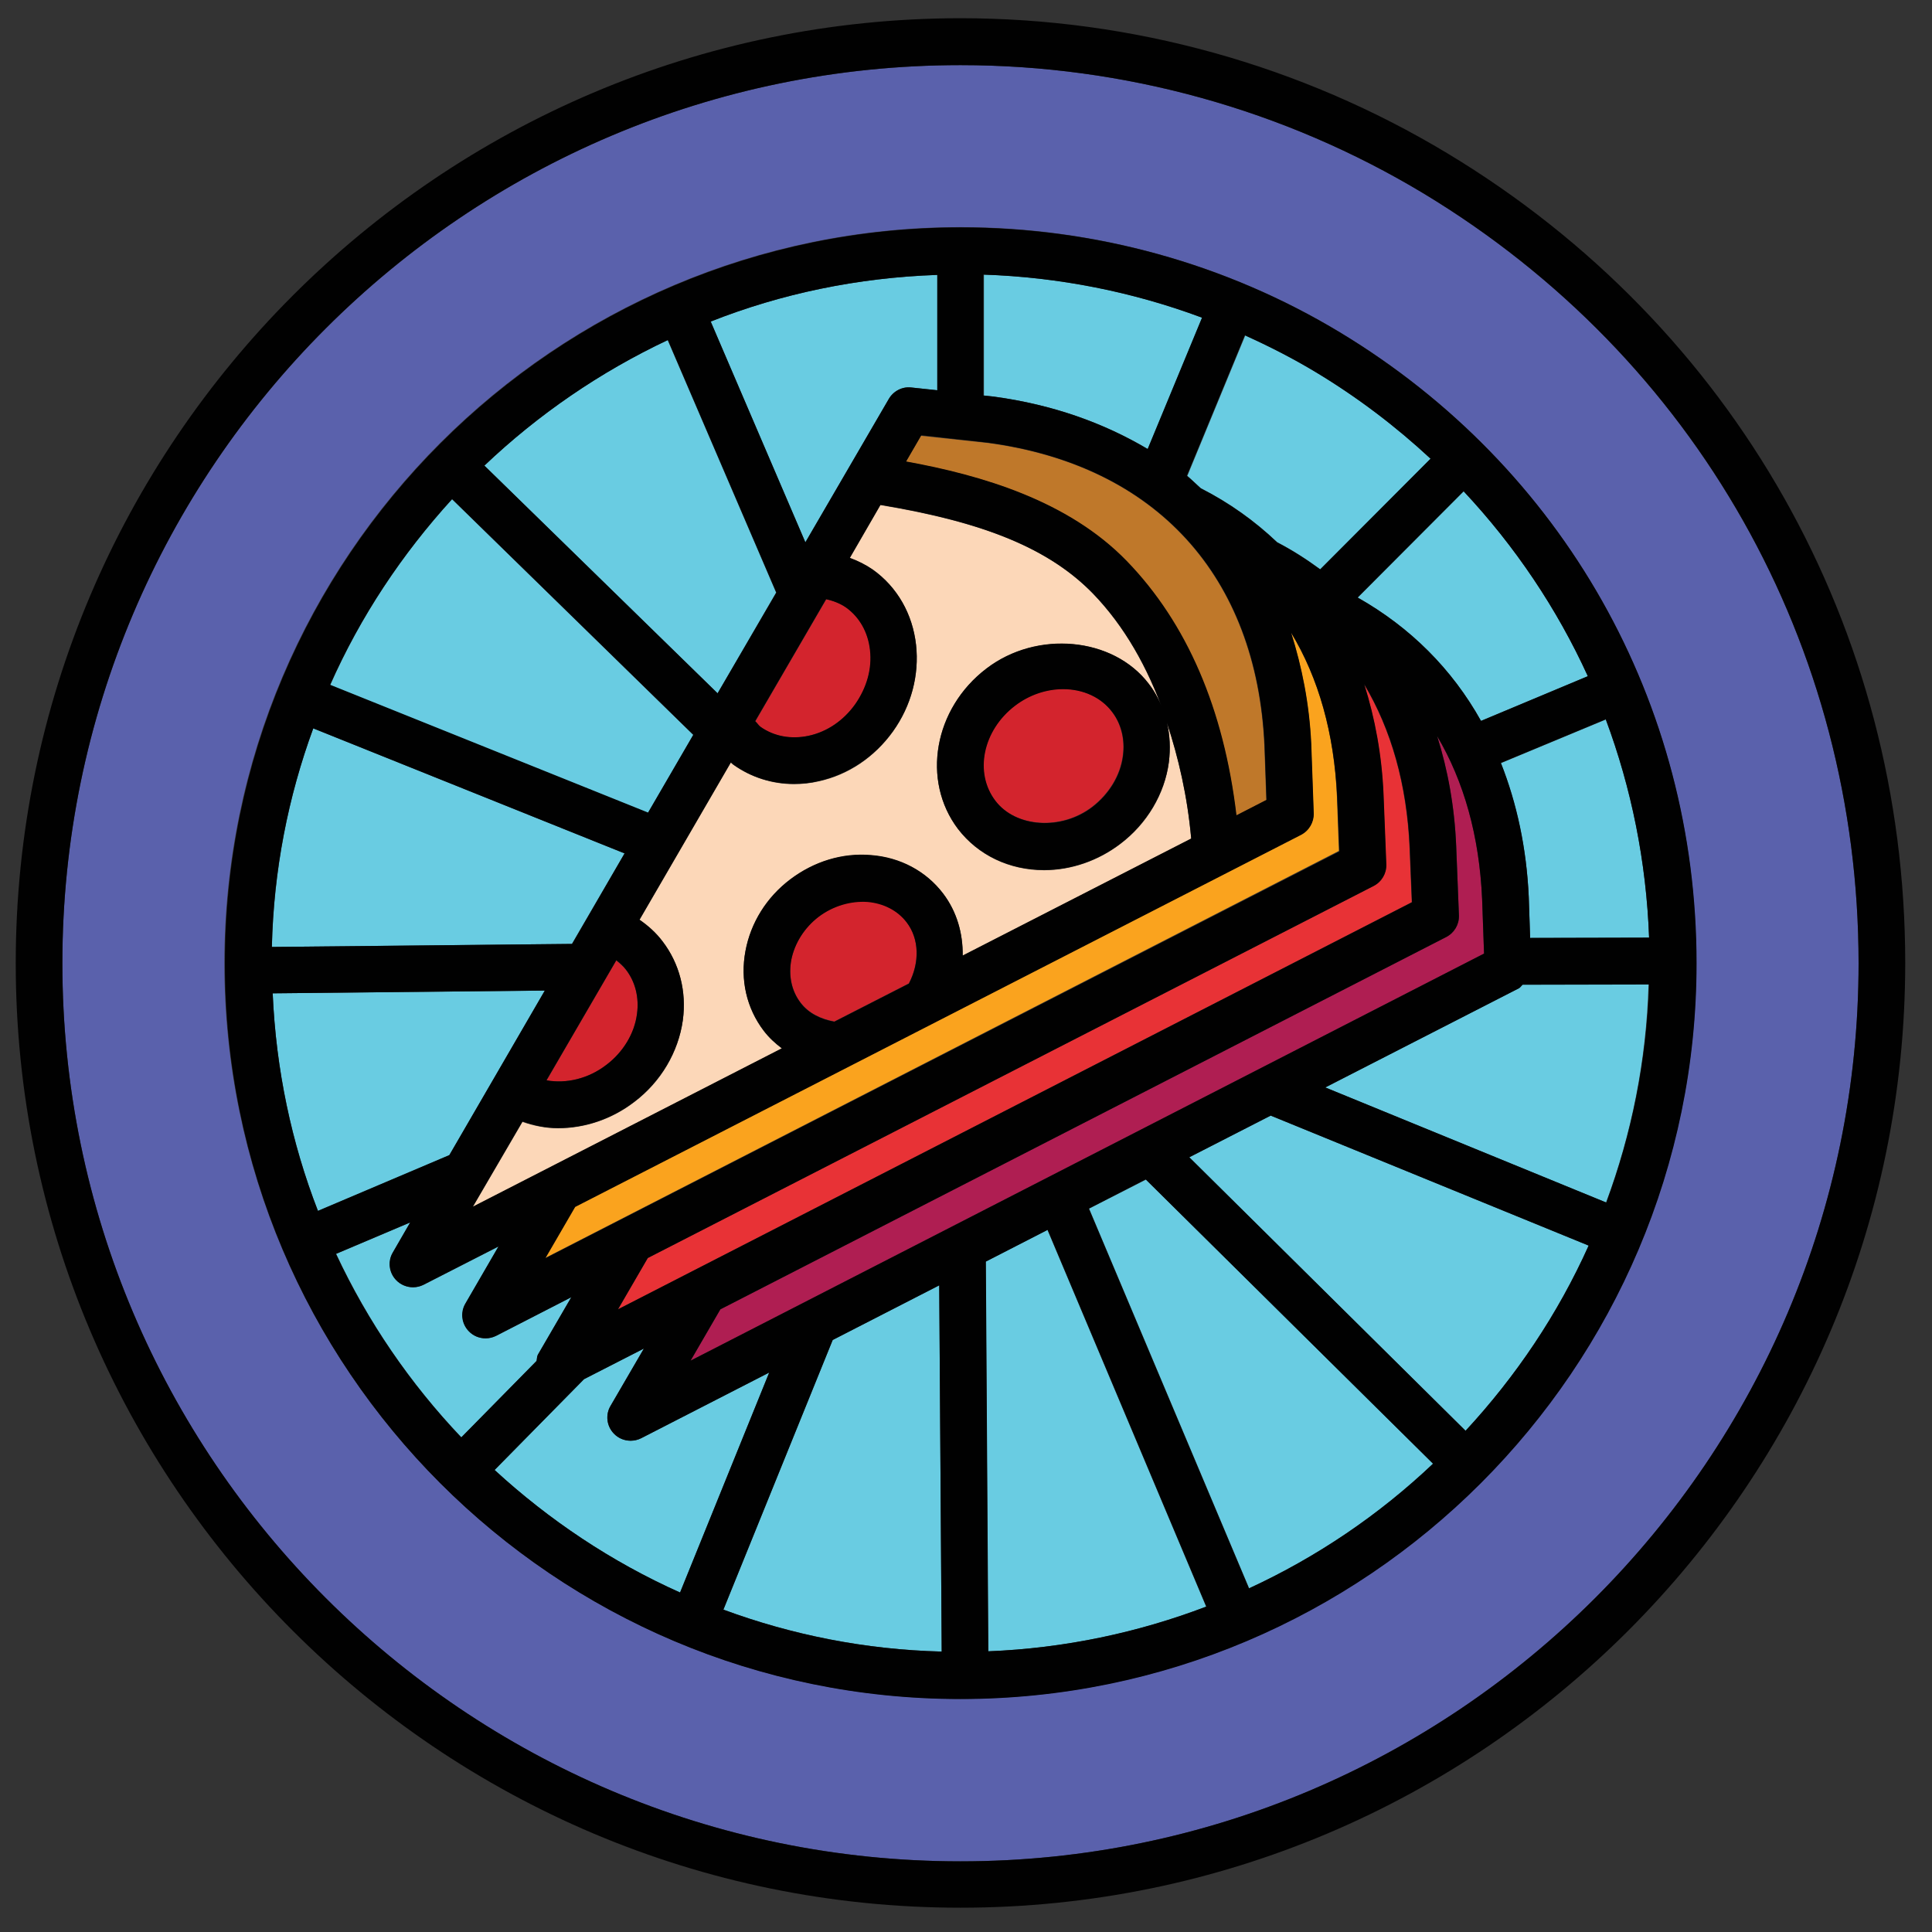 <?xml version="1.0" encoding="utf-8"?>
<!-- Generator: Adobe Illustrator 24.3.0, SVG Export Plug-In . SVG Version: 6.00 Build 0)  -->
<svg version="1.1" id="Layer_1" xmlns="http://www.w3.org/2000/svg" xmlns:xlink="http://www.w3.org/1999/xlink" x="0px" y="0px"
	 viewBox="0 0 70 70" style="enable-background:new 0 0 70 70;" xml:space="preserve">
<rect x="0" y="0" width="70" height="70" fill="#333333" stroke="none"/>
<style type="text/css">
	.st0{fill:#FFFFFF;}
	.st1{fill:#D21283;}
	.st2{fill:#D3242D;}
	.st3{fill:#FFE500;}
	.st4{fill:#E63758;}
	.st5{fill:#69CCE2;}
	.st6{fill:#F4DA80;}
	.st7{fill:#BF782A;}
	.st8{fill:#010101;}
	.st9{fill:#606161;}
	.st10{fill:#838383;}
	.st11{fill:#70C6A2;}
	.st12{fill:#5A61AC;}
	.st13{fill:#AF1E52;}
	.st14{fill:#E83236;}
	.st15{fill:#FAA31E;}
	.st16{fill:#FCD7B8;}
</style>
<g>
	<path class="st0" d="M-214.99,36.68c-0.94-0.14-1.92-0.33-2.91-0.6c-1.01-0.28-1.96-0.61-2.82-0.97l0.18,2.04
		c0.92,0.42,1.96,0.81,3.09,1.12c0.77,0.21,1.53,0.37,2.28,0.5L-214.99,36.68z"/>
	<path class="st1" d="M-215.32,40.45c-0.84-0.14-1.71-0.31-2.58-0.55c-0.87-0.24-1.69-0.53-2.48-0.84l0.18,2.07
		c0.83,0.36,1.76,0.69,2.75,0.97c0.67,0.18,1.31,0.32,1.95,0.44L-215.32,40.45z"/>
	<path class="st0" d="M-220.03,43l0.3,3.41c0.2,0.17,0.91,0.44,1.95,0.44c1.05,0,1.76-0.27,1.95-0.44l0.19-2.2
		c-0.73-0.13-1.48-0.29-2.25-0.5C-218.64,43.5-219.35,43.26-220.03,43z"/>
	<path class="st1" d="M-214.74,33.76l0.07-0.85c-1.03-0.13-2.11-0.33-3.23-0.64c-1.14-0.31-2.21-0.7-3.16-1.12l0.18,2.05
		c0.99,0.48,2.16,0.91,3.44,1.27c0.89,0.25,1.76,0.41,2.6,0.54L-214.74,33.76z"/>
	<path class="st2" d="M-236.72,45.06c-2.1,0-3.49,0.88-3.49,1.46c0,0.58,1.39,1.46,3.49,1.46c2.1,0,3.49-0.88,3.49-1.46
		C-233.23,45.94-234.62,45.06-236.72,45.06z"/>
	<path class="st1" d="M-214.01,25.37c-1.19-0.11-2.53-0.36-3.89-0.73c-1.43-0.4-2.75-0.9-3.86-1.45l0.17,2
		c1.08,0.61,2.55,1.19,4.13,1.63c1.15,0.32,2.24,0.51,3.26,0.63L-214.01,25.37z"/>
	<path class="st2" d="M-228.87,40.55c1.46,0,2.26-0.61,2.26-0.81c0-0.21-0.78-0.81-2.26-0.81c-1.48,0-2.26,0.6-2.26,0.81
		C-231.14,39.94-230.33,40.55-228.87,40.55z"/>
	<path class="st3" d="M-209.26,20.83c-0.82-0.49-1.67-0.9-2.55-1.25l-0.77,8.85c0,0,0,0,0,0c0,0,0,0,0,0l-0.19,2.23
		c4.15,0.32,8,1.04,11.44,2.09C-202.07,27.84-204.95,23.44-209.26,20.83l0.44-0.72L-209.26,20.83z"/>
	<path class="st2" d="M-227.15,52.32c-1.46,0-2.26,0.61-2.26,0.81c0,0.21,0.78,0.81,2.26,0.81c1.48,0,2.26-0.6,2.26-0.81
		C-224.89,52.93-225.69,52.32-227.15,52.32z"/>
	<path class="st4" d="M-222.49,13.98c0.05,1.26,0.67,2.35,1.79,3.27c-0.19-0.42-0.27-0.83-0.28-1.16c-0.05-1.1,0.48-2.23,1.41-3.04
		c0.75-0.66,0.24-2.3,0.23-2.32c-0.1-0.3-0.03-0.63,0.19-0.86c0.22-0.23,0.55-0.31,0.85-0.22c1.4,0.42,2.42,1.07,3.04,1.95
		c0.79,1.12,1.23,2.69,0.99,4.17c2.01-3,1.24-7.28-0.61-9.92c-0.79-1.12-2.06-2.04-3.79-2.73c0.3,1.76,0.37,4.6-1.66,6.37
		C-221.74,10.7-222.56,12.42-222.49,13.98z"/>
	<path class="st5" d="M-192.88,36.48c0.02-0.42,0.06-0.84,0.06-1.26c0-8.83-4.52-16.83-12.1-21.4c-2.03-1.22-4.21-2.13-6.49-2.73
		c0.11,2.16-0.4,4.34-1.82,6.14c-0.03,0.04-0.07,0.06-0.1,0.1c1.73,0.44,3.39,1.13,4.93,2.06v0c4.98,3.01,8.23,8.19,8.82,13.94
		C-197.07,34.21-194.82,35.27-192.88,36.48z"/>
	<g>
		<path class="st0" d="M-221.93,21.18c1.1,0.68,2.69,1.34,4.48,1.84c1.26,0.34,2.5,0.58,3.58,0.68l0.23-2.65
			c-1.53,0.5-3.56,0.54-4.16,0.54c-0.6,0-2.62-0.04-4.15-0.54L-221.93,21.18z"/>
		<path class="st0" d="M-221.79,19.31c0.46,0.2,1.33,0.41,2.53,0.52c-0.63-0.13-1.23-0.39-1.81-0.76
			C-221.38,19.15-221.63,19.23-221.79,19.31z"/>
		<path class="st0" d="M-217.46,19.88c1.79-0.04,3.07-0.32,3.67-0.57c-0.27-0.12-0.71-0.25-1.34-0.37c-0.72,0.47-1.48,0.77-2.27,0.9
			C-217.42,19.85-217.43,19.87-217.46,19.88z"/>
	</g>
	<path class="st3" d="M-217.49,11.83c0.01,0.83-0.19,1.81-0.99,2.5c-0.53,0.46-0.85,1.11-0.83,1.69c0.02,0.44,0.26,0.83,0.67,1.17
		v-1.71c0-0.47,0.38-0.84,0.84-0.84c0.47,0,0.84,0.38,0.84,0.84v1.75c0.16-0.12,0.32-0.27,0.47-0.46c0.96-1.21,0.62-3.06-0.17-4.2
		C-216.87,12.27-217.16,12.03-217.49,11.83z"/>
	<path class="st0" d="M-214.34,29.13c-1.12-0.13-2.31-0.33-3.56-0.68c-1.28-0.36-2.48-0.8-3.51-1.28l0.18,2.03
		c1.04,0.54,2.35,1.05,3.78,1.44c1.02,0.28,2,0.46,2.93,0.58L-214.34,29.13z"/>
	<path class="st5" d="M-242.76,35.21c0,0.42,0.05,0.84,0.07,1.26c1.87-1.16,4.02-2.18,6.41-3.04c0.73-7.61,6.09-13.97,13.39-16
		c-0.95-1.21-1.24-2.44-1.28-3.38c-0.05-1.05,0.19-2.13,0.66-3.13C-234.61,13.54-242.76,23.65-242.76,35.21z"/>
	<path class="st3" d="M-223.56,21.83c0-0.01,0-0.01,0-0.02l-0.2-2.33c-5.73,2.12-9.9,7.25-10.76,13.37
		c3.51-1.09,7.46-1.85,11.74-2.18L-223.56,21.83z"/>
	<path class="st2" d="M-211.12,56.66c2.48,0,4.06-1.05,4.06-1.77c0-0.72-1.58-1.77-4.06-1.77c-2.48,0-4.07,1.05-4.07,1.77
		C-215.19,55.62-213.6,56.66-211.12,56.66z"/>
	<path class="st6" d="M-244.77,47.69c0,7.26,12.1,13.17,26.98,13.17c14.88,0,26.98-5.91,26.98-13.17c0-6.36-9.54-11.85-22.33-12.95
		l-0.44,5.1c0,0,0,0,0,0.01c0,0,0,0,0,0l-0.59,6.76c0,1.3-1.88,1.92-3.62,1.92c-1.75,0-3.62-0.62-3.62-2l-1.03-11.8
		C-235.22,35.84-244.77,41.33-244.77,47.69z M-225.81,48.25c-0.93-0.33-1.73-0.81-2.53-1.37c-1.11-0.77-0.06-2.59,1.06-1.82
		c0.65,0.45,1.29,0.89,2.03,1.15C-223.98,46.67-224.53,48.7-225.81,48.25z M-228.87,37.25c2.25,0,3.95,1.07,3.95,2.5
		c0,1.42-1.7,2.5-3.95,2.5c-2.25,0-3.95-1.07-3.95-2.5C-232.82,38.32-231.13,37.25-228.87,37.25z M-238.55,39.74
		c0.94,0.01,1.89,0.1,2.82-0.06c1.33-0.23,1.9,1.8,0.56,2.03c-1.13,0.19-2.24,0.15-3.38,0.14
		C-239.91,41.83-239.91,39.73-238.55,39.74z M-237.45,52.96c-0.44-0.02-0.87-0.09-1.3-0.1c-1.35-0.05-1.36-2.16,0-2.11
		c0.44,0.02,0.87,0.08,1.3,0.1C-236.1,50.92-236.09,53.02-237.45,52.96z M-236.72,49.68c-2.95,0-5.17-1.35-5.17-3.15
		c0-1.79,2.22-3.15,5.17-3.15c2.95,0,5.17,1.35,5.17,3.15C-231.55,48.32-233.77,49.68-236.72,49.68z M-227.15,55.63
		c-2.25,0-3.95-1.07-3.95-2.5c0-1.42,1.7-2.49,3.95-2.49s3.95,1.07,3.95,2.49C-223.21,54.56-224.9,55.63-227.15,55.63z
		 M-198.12,55.73c-0.71,0.28-1.39,0.62-2.05,1c-1.19,0.66-2.25-1.16-1.06-1.82c0.83-0.46,1.67-0.86,2.56-1.21
		C-197.41,53.2-196.87,55.24-198.12,55.73z M-198.2,41.54c1.03-0.07,1.88,0.46,2.54,1.21c0.9,1.01-0.58,2.51-1.49,1.49
		c-0.32-0.36-0.56-0.63-1.06-0.59C-199.55,43.74-199.55,41.64-198.2,41.54z M-196.02,48.18c0,1.42-1.7,2.5-3.95,2.5
		c-2.25,0-3.95-1.07-3.95-2.5c0-1.42,1.7-2.49,3.95-2.49C-197.72,45.68-196.02,46.76-196.02,48.18z M-205.41,37.25
		c2.25,0,3.95,1.07,3.95,2.5c0,1.42-1.7,2.5-3.95,2.5c-2.25,0-3.95-1.07-3.95-2.5C-209.36,38.32-207.66,37.25-205.41,37.25z
		 M-208.13,46.72c-0.79,0.14-1.66,0.05-2.35,0.49c-1.15,0.74-2.2-1.08-1.06-1.82c0.9-0.58,1.84-0.52,2.86-0.7
		C-207.36,44.44-206.8,46.47-208.13,46.72z M-210.7,37.21c0.09,0.49,0.13,0.98,0.14,1.48c0.01,1.36-2.1,1.36-2.11,0
		c0-0.31,0-0.61-0.06-0.92C-212.98,36.44-210.95,35.88-210.7,37.21z M-211.12,51.44c3.27,0,5.74,1.49,5.74,3.46
		c0,1.97-2.47,3.45-5.74,3.45c-3.28,0-5.75-1.48-5.75-3.45C-216.87,52.93-214.4,51.44-211.12,51.44z M-220.96,56.51
		c0.49-0.28,1.01-0.52,1.5-0.8c1.18-0.67,2.24,1.14,1.06,1.82c-0.5,0.28-1.01,0.52-1.5,0.8C-221.08,59-222.14,57.18-220.96,56.51z"
		/>
	<path class="st1" d="M-244.32,37.57c-0.07-0.78-0.13-1.57-0.13-2.35c0-12.94,9.55-24.17,22.27-26.28c0.22-0.25,0.46-0.49,0.72-0.71
		c1.64-1.43,1.28-4.11,0.99-5.4c-16.69,1.37-29.85,15.36-29.85,32.39c0,2.68,0.33,5.33,0.97,7.9
		C-248.27,41.09-246.56,39.22-244.32,37.57z"/>
	<path class="st7" d="M-217.79,65.9c-14.45,0-26.41-4.79-30.92-11.65c1.89,7.72,14.78,13.51,30.92,13.51
		c16.14,0,29.03-5.8,30.92-13.51C-191.38,61.1-203.34,65.9-217.79,65.9z"/>
	<path class="st1" d="M-201.01,7.34c-4.48-2.7-9.56-4.26-14.78-4.58c0.94,0.62,1.7,1.33,2.27,2.14c0.88,1.25,1.55,2.78,1.89,4.4
		c2.67,0.63,5.22,1.66,7.59,3.08c8.08,4.87,12.91,13.41,12.91,22.84c0,0.79-0.05,1.58-0.12,2.36c2.24,1.65,3.94,3.52,5.02,5.55
		c0.64-2.57,0.97-5.22,0.97-7.91C-185.26,23.71-191.15,13.28-201.01,7.34z"/>
	<path class="st7" d="M-212.93,32.35l-0.06,0.71c13.88,1.19,23.86,7.27,23.86,14.63c0,8.33-12.59,14.85-28.66,14.85
		c-16.07,0-28.66-6.52-28.66-14.85c0-7.37,9.99-13.44,23.87-14.64l-0.06-0.7c-15.3,1.19-26.33,7.77-26.33,15.83
		c0,8.99,13.7,16.03,31.18,16.03s31.18-7.04,31.18-16.03C-186.6,40.12-197.63,33.54-212.93,32.35z"/>
	<path class="st2" d="M-205.41,40.55c1.48,0,2.26-0.6,2.26-0.81c0-0.21-0.78-0.81-2.26-0.81c-1.48,0-2.26,0.6-2.26,0.81
		C-207.67,39.95-206.89,40.55-205.41,40.55z"/>
	<path class="st2" d="M-199.97,48.99c1.46,0,2.26-0.61,2.26-0.81c0-0.2-0.8-0.81-2.26-0.81c-1.46,0-2.26,0.61-2.26,0.81
		C-202.23,48.39-201.46,48.99-199.97,48.99z"/>
	<path class="st8" d="M-200.15,5.89c-5.31-3.2-11.41-4.9-17.64-4.9c-0.56,0-1.1,0.06-1.66,0.08c-0.06-0.02-0.12-0.05-0.18-0.07
		c-0.22-0.07-0.45-0.01-0.65,0.11C-237.98,2.41-252,17.19-252,35.21c0,3.61,0.56,7.16,1.67,10.55c-0.19,0.79-0.32,1.59-0.32,2.41
		v4.11c0,9.62,14.44,17.16,32.87,17.16s32.87-7.54,32.87-17.16v-4.11c0-0.82-0.13-1.62-0.32-2.41c1.1-3.4,1.67-6.95,1.67-10.56
		C-183.57,23.11-189.77,12.15-200.15,5.89z M-218.69,3.12c1.73,0.7,3,1.61,3.79,2.73c1.86,2.64,2.62,6.91,0.61,9.92
		c0.24-1.48-0.2-3.05-0.99-4.17c-0.62-0.88-1.64-1.53-3.04-1.95c-0.3-0.09-0.63,0-0.85,0.22c-0.22,0.23-0.29,0.56-0.19,0.86
		c0,0.02,0.52,1.66-0.23,2.32c-0.93,0.8-1.45,1.94-1.41,3.04c0.01,0.33,0.09,0.74,0.28,1.16c-1.12-0.92-1.74-2.01-1.79-3.27
		c-0.07-1.56,0.75-3.28,2.14-4.49C-218.32,7.73-218.4,4.89-218.69,3.12z M-201.34,32.76c-3.44-1.04-7.29-1.76-11.44-2.09l0.19-2.23
		c0,0,0,0,0,0c0,0,0,0,0,0l0.77-8.85c0.88,0.34,1.74,0.75,2.55,1.25l0.44-0.72l-0.43,0.72C-204.95,23.44-202.07,27.84-201.34,32.76z
		 M-208.39,19.39L-208.39,19.39c-1.54-0.93-3.2-1.62-4.93-2.06c0.03-0.04,0.06-0.06,0.1-0.1c1.42-1.8,1.93-3.99,1.82-6.14
		c2.28,0.6,4.46,1.5,6.49,2.73c7.57,4.57,12.1,12.57,12.1,21.4c0,0.43-0.04,0.84-0.06,1.26c-1.94-1.21-4.19-2.27-6.69-3.15
		C-200.16,27.58-203.41,22.4-208.39,19.39z M-216.48,16.77c-0.14,0.18-0.3,0.33-0.47,0.46v-1.75c0-0.47-0.38-0.84-0.84-0.84
		c-0.46,0-0.84,0.38-0.84,0.84v1.71c-0.41-0.34-0.66-0.73-0.67-1.17c-0.02-0.58,0.29-1.23,0.83-1.69c0.79-0.69,1-1.67,0.99-2.5
		c0.33,0.2,0.63,0.44,0.84,0.75C-215.85,13.71-215.52,15.56-216.48,16.77z M-215.12,18.94c0.63,0.12,1.07,0.25,1.34,0.37
		c-0.6,0.25-1.88,0.54-3.67,0.57c0.02-0.01,0.04-0.03,0.06-0.04C-216.61,19.71-215.84,19.4-215.12,18.94z M-219.27,19.83
		c-1.2-0.11-2.07-0.32-2.53-0.52c0.17-0.07,0.41-0.15,0.72-0.23C-220.5,19.44-219.89,19.69-219.27,19.83z M-217.79,21.58
		c0.6,0,2.62-0.04,4.16-0.54l-0.23,2.65c-1.09-0.1-2.32-0.33-3.58-0.68c-1.79-0.5-3.38-1.16-4.48-1.84l-0.01-0.14
		C-220.41,21.54-218.39,21.58-217.79,21.58z M-217.45,42.09c-0.99-0.27-1.91-0.61-2.75-0.97l-0.18-2.07c0.78,0.31,1.6,0.6,2.48,0.84
		c0.87,0.24,1.74,0.42,2.58,0.55l-0.18,2.08C-216.13,42.41-216.78,42.27-217.45,42.09z M-215.65,44.21l-0.19,2.2
		c-0.19,0.17-0.9,0.44-1.95,0.44c-1.04,0-1.75-0.27-1.95-0.44l-0.3-3.41c0.68,0.26,1.39,0.5,2.13,0.71
		C-217.13,43.92-216.38,44.08-215.65,44.21z M-217.45,38.27c-1.13-0.31-2.17-0.7-3.09-1.12l-0.18-2.04
		c0.87,0.36,1.82,0.69,2.82,0.97c0.99,0.27,1.97,0.46,2.91,0.6l-0.18,2.09C-215.92,38.64-216.68,38.48-217.45,38.27z M-217.45,34.46
		c-1.28-0.35-2.45-0.79-3.44-1.27l-0.18-2.05c0.95,0.42,2.03,0.8,3.16,1.12c1.12,0.31,2.21,0.51,3.23,0.64l-0.07,0.85l-0.11,1.24
		C-215.69,34.87-216.56,34.7-217.45,34.46z M-217.45,30.64c-1.43-0.39-2.74-0.9-3.78-1.44l-0.18-2.03c1.03,0.48,2.22,0.92,3.51,1.28
		c1.25,0.35,2.44,0.55,3.56,0.68l-0.18,2.1C-215.45,31.1-216.43,30.92-217.45,30.64z M-217.45,26.82c-1.58-0.43-3.04-1.02-4.13-1.63
		l-0.17-2c1.1,0.54,2.42,1.05,3.86,1.45c1.36,0.37,2.7,0.62,3.89,0.73l-0.18,2.08C-215.21,27.33-216.3,27.14-217.45,26.82z
		 M-221.41,46.54c0,1.37,1.88,2,3.62,2c1.75,0,3.63-0.62,3.62-1.92l0.59-6.76c0,0,0,0,0,0c0,0,0,0,0-0.01l0.44-5.1
		c12.78,1.1,22.33,6.59,22.33,12.95c0,7.26-12.1,13.17-26.98,13.17c-14.88,0-26.98-5.91-26.98-13.17c0-6.36,9.55-11.86,22.33-12.95
		L-221.41,46.54z M-250.32,35.21c0-17.03,13.16-31.02,29.85-32.39c0.29,1.29,0.65,3.97-0.99,5.4c-0.26,0.22-0.5,0.46-0.72,0.71
		c-12.72,2.11-22.27,13.34-22.27,26.28c0,0.79,0.06,1.57,0.13,2.35c-2.24,1.65-3.95,3.52-5.03,5.55
		C-249.99,40.55-250.32,37.9-250.32,35.21z M-222.9,17.43c-7.3,2.03-12.66,8.39-13.39,16c-2.39,0.86-4.54,1.88-6.41,3.04
		c-0.02-0.42-0.07-0.84-0.07-1.26c0-11.57,8.15-21.68,19.25-24.29c-0.47,1.01-0.71,2.08-0.66,3.13
		C-224.14,14.99-223.84,16.22-222.9,17.43z M-223.77,19.48l0.2,2.33c0,0,0,0.01,0,0.02l0.77,8.84c-4.27,0.34-8.22,1.09-11.74,2.18
		C-233.67,26.73-229.49,21.61-223.77,19.48z M-217.79,67.76c-16.14,0-29.03-5.8-30.92-13.51c4.51,6.85,16.47,11.65,30.92,11.65
		s26.41-4.79,30.92-11.65C-188.76,61.96-201.65,67.76-217.79,67.76z M-217.79,64.21c-17.49,0-31.18-7.04-31.18-16.03
		c0-8.06,11.03-14.64,26.33-15.83l0.06,0.7c-13.88,1.19-23.87,7.27-23.87,14.64c0,8.33,12.59,14.85,28.66,14.85
		c16.08,0,28.66-6.52,28.66-14.85c0-7.36-9.99-13.44-23.86-14.63l0.06-0.71c15.3,1.19,26.32,7.77,26.32,15.83
		C-186.6,57.17-200.3,64.21-217.79,64.21z M-186.23,43.12c-1.08-2.03-2.78-3.9-5.02-5.55c0.07-0.78,0.12-1.57,0.12-2.36
		c0-9.43-4.83-17.97-12.91-22.84c-2.36-1.42-4.91-2.45-7.59-3.08c-0.34-1.62-1.01-3.15-1.89-4.4c-0.57-0.81-1.34-1.52-2.27-2.14
		c5.23,0.32,10.3,1.88,14.78,4.58c9.87,5.95,15.76,16.37,15.76,27.88C-185.26,37.9-185.59,40.55-186.23,43.12z"/>
	<path class="st8" d="M-228.87,42.24c2.25,0,3.95-1.07,3.95-2.5c0-1.42-1.7-2.5-3.95-2.5c-2.25,0-3.95,1.07-3.95,2.5
		C-232.82,41.17-231.13,42.24-228.87,42.24z M-228.87,38.93c1.48,0,2.26,0.6,2.26,0.81c0,0.2-0.8,0.81-2.26,0.81
		c-1.46,0-2.26-0.61-2.26-0.81C-231.14,39.53-230.36,38.93-228.87,38.93z"/>
	<path class="st8" d="M-205.41,42.24c2.25,0,3.95-1.07,3.95-2.5c0-1.42-1.7-2.5-3.95-2.5c-2.25,0-3.95,1.07-3.95,2.5
		C-209.36,41.17-207.66,42.24-205.41,42.24z M-205.41,38.93c1.48,0,2.26,0.6,2.26,0.81c0,0.21-0.78,0.81-2.26,0.81
		c-1.48,0-2.26-0.6-2.26-0.81C-207.67,39.53-206.89,38.93-205.41,38.93z"/>
	<path class="st8" d="M-203.92,48.18c0,1.42,1.7,2.5,3.95,2.5c2.25,0,3.95-1.07,3.95-2.5c0-1.42-1.7-2.49-3.95-2.49
		C-202.22,45.68-203.92,46.76-203.92,48.18z M-199.97,47.37c1.46,0,2.26,0.61,2.26,0.81c0,0.2-0.8,0.81-2.26,0.81
		c-1.48,0-2.26-0.6-2.26-0.81C-202.23,47.98-201.43,47.37-199.97,47.37z"/>
	<path class="st8" d="M-227.15,50.64c-2.25,0-3.95,1.07-3.95,2.49c0,1.42,1.7,2.5,3.95,2.5s3.95-1.07,3.95-2.5
		C-223.21,51.71-224.9,50.64-227.15,50.64z M-227.15,53.94c-1.48,0-2.26-0.6-2.26-0.81c0-0.2,0.8-0.81,2.26-0.81
		c1.46,0,2.26,0.61,2.26,0.81C-224.89,53.34-225.67,53.94-227.15,53.94z"/>
	<path class="st8" d="M-236.72,43.38c-2.95,0-5.17,1.35-5.17,3.15c0,1.8,2.22,3.15,5.17,3.15c2.95,0,5.17-1.35,5.17-3.15
		C-231.55,44.73-233.77,43.38-236.72,43.38z M-236.72,47.99c-2.1,0-3.49-0.88-3.49-1.46c0-0.58,1.39-1.46,3.49-1.46
		c2.1,0,3.49,0.88,3.49,1.46C-233.23,47.11-234.62,47.99-236.72,47.99z"/>
	<path class="st8" d="M-211.12,58.35c3.27,0,5.74-1.48,5.74-3.45c0-1.97-2.47-3.46-5.74-3.46c-3.28,0-5.75,1.49-5.75,3.46
		C-216.87,56.87-214.4,58.35-211.12,58.35z M-211.12,53.13c2.48,0,4.06,1.05,4.06,1.77c0,0.72-1.58,1.77-4.06,1.77
		c-2.48,0-4.07-1.05-4.07-1.77C-215.19,54.18-213.6,53.13-211.12,53.13z"/>
	<path class="st8" d="M-227.28,45.06c-1.12-0.77-2.17,1.05-1.06,1.82c0.81,0.56,1.61,1.04,2.53,1.37c1.28,0.46,1.83-1.58,0.56-2.03
		C-226,45.95-226.64,45.51-227.28,45.06z"/>
	<path class="st8" d="M-211.54,45.39c-1.14,0.74-0.08,2.56,1.06,1.82c0.69-0.44,1.56-0.35,2.35-0.49c1.33-0.24,0.77-2.27-0.56-2.03
		C-209.7,44.87-210.64,44.81-211.54,45.39z"/>
	<path class="st8" d="M-210.56,38.69c0-0.5-0.04-0.99-0.14-1.48c-0.25-1.33-2.28-0.77-2.03,0.56c0.06,0.31,0.06,0.61,0.06,0.92
		C-212.66,40.05-210.56,40.05-210.56,38.69z"/>
	<path class="st8" d="M-198.2,43.65c0.5-0.03,0.74,0.24,1.06,0.59c0.9,1.02,2.39-0.48,1.49-1.49c-0.66-0.75-1.51-1.28-2.54-1.21
		C-199.55,41.64-199.55,43.74-198.2,43.65z"/>
	<path class="st8" d="M-198.68,53.7c-0.88,0.34-1.73,0.74-2.56,1.21c-1.19,0.66-0.12,2.48,1.06,1.82c0.67-0.37,1.34-0.72,2.05-1
		C-196.87,55.24-197.41,53.2-198.68,53.7z"/>
	<path class="st8" d="M-219.89,58.33c0.49-0.28,1.01-0.52,1.5-0.8c1.18-0.67,0.12-2.49-1.06-1.82c-0.49,0.28-1.01,0.52-1.5,0.8
		C-222.14,57.18-221.08,59-219.89,58.33z"/>
	<path class="st8" d="M-237.45,50.86c-0.44-0.02-0.87-0.09-1.3-0.1c-1.36-0.05-1.35,2.06,0,2.11c0.44,0.02,0.87,0.08,1.3,0.1
		C-236.09,53.02-236.1,50.92-237.45,50.86z"/>
	<path class="st8" d="M-238.55,41.85c1.14,0.01,2.25,0.05,3.38-0.14c1.34-0.23,0.77-2.26-0.56-2.03c-0.93,0.16-1.89,0.07-2.82,0.06
		C-239.91,39.73-239.91,41.83-238.55,41.85z"/>
</g>
<g>
	<path class="st2" d="M-136.8,29.65c-1.26,0-2.29,1.03-2.29,2.29c0,1.26,1.03,2.29,2.29,2.29c1.26,0,2.29-1.03,2.29-2.29
		C-134.51,30.68-135.53,29.65-136.8,29.65z"/>
	<path class="st2" d="M-129.35,27.2c-0.24,0.19-0.47,0.39-0.68,0.61l-5.45-5.81l-0.82-0.88l-0.83-0.87l-1.68-1.8
		c0.35-0.07,0.71-0.13,1.07-0.19l1.71,1.82l0.84,0.9l0.85,0.91L-129.35,27.2z"/>
	<path class="st7" d="M-136.72,23.14c-3.04,0.41-6.01,1.22-8.87,2.44c-0.04,0.01-0.07,0.02-0.11,0.04l-0.22,0.1l-0.77-1.41
		l-0.49-0.88l-0.89-1.63l3.05-1.39c1.42-0.61,2.87-1.08,4.35-1.48l1.59,1.69l0.79,0.85l0.79,0.84L-136.72,23.14z"/>
	<path class="st6" d="M-119.21,27.21l-1.08,1.97c-0.07-0.12-0.14-0.25-0.2-0.37c-0.13-0.22-0.28-0.43-0.44-0.62
		c-0.01-0.01-0.01-0.02-0.03-0.03c-0.17-0.21-0.35-0.41-0.55-0.6c-0.1-0.09-0.2-0.18-0.3-0.27c-0.27-0.23-0.56-0.43-0.87-0.6
		c-0.1-0.06-0.2-0.12-0.31-0.17c-0.11-0.06-0.23-0.11-0.35-0.16c-0.12-0.05-0.24-0.1-0.36-0.14c-0.36-0.13-0.74-0.22-1.14-0.28
		c-0.26-0.03-0.53-0.05-0.8-0.05c-0.79,0-1.53,0.16-2.22,0.44l-1.59-1.7c0.86,0.07,1.71,0.17,2.55,0.31
		c0.42,0.07,0.84,0.14,1.26,0.23c0.4,0.08,0.8,0.17,1.2,0.27c0.18,0.04,0.36,0.08,0.54,0.14c0.32,0.07,0.64,0.16,0.96,0.26
		c0.39,0.11,0.77,0.24,1.16,0.37c0.76,0.25,1.5,0.54,2.24,0.86C-119.43,27.11-119.32,27.16-119.21,27.21z"/>
	<path class="st9" d="M-108.27,12.73c-0.6,0.09-1.2,0.23-1.78,0.48c-1.35,0.59-2.44,1.58-3.18,2.83c-1.56-1.58-3.29-2.97-5.19-4.12
		v0.01c-4.14-2.5-8.89-3.82-13.75-3.82c-7.12,0-13.94,2.9-18.93,7.95c-0.74-1.26-1.83-2.26-3.19-2.85c-0.59-0.25-1.19-0.39-1.8-0.48
		c6.15-6.69,14.78-10.49,23.92-10.49c5.93,0,11.73,1.6,16.78,4.65C-112.74,8.49-110.36,10.46-108.27,12.73z"/>
	<path class="st10" d="M-114.36,21.84c0.12-0.21,0.13-0.45,0.07-0.67c-0.08-0.22-0.24-0.4-0.44-0.5l-3.2-1.51
		c-8.69-4.05-18.81-4.15-27.77-0.29l-3.89,1.77c-0.22,0.1-0.38,0.28-0.45,0.5c-0.07,0.22-0.05,0.47,0.06,0.67l1.11,2.03l-2.12-0.92
		c0.1-0.19,0.2-0.39,0.29-0.59c0.64-1.47,0.72-3.07,0.3-4.59c4.71-5.05,11.32-7.94,18.23-7.94c4.55,0,9,1.23,12.88,3.57
		c1.98,1.19,3.77,2.66,5.36,4.36c-0.43,1.52-0.35,3.13,0.29,4.6c0.09,0.2,0.19,0.4,0.29,0.59l-2.1,0.92L-114.36,21.84z"/>
	<path class="st2" d="M-121.28,31.94c0,0.14-0.01,0.28-0.02,0.42c-0.06,0.59-0.24,1.15-0.51,1.65c-0.07,0.13-0.14,0.25-0.22,0.36
		c-0.08,0.12-0.16,0.23-0.25,0.34c-0.04,0.05-0.08,0.1-0.12,0.14c-0.07,0.08-0.14,0.15-0.21,0.21c-0.1,0.1-0.21,0.2-0.32,0.29
		c-0.23,0.18-0.48,0.34-0.74,0.47c-0.13,0.07-0.27,0.13-0.4,0.18c-0.14,0.06-0.29,0.1-0.43,0.14c-0.36,0.11-0.74,0.16-1.14,0.16
		c-2.41,0-4.36-1.96-4.36-4.36s1.95-4.36,4.36-4.36c0.15,0,0.29,0.01,0.43,0.02c0.17,0.02,0.34,0.05,0.51,0.09
		c0.12,0.02,0.24,0.05,0.35,0.09c0.27,0.08,0.53,0.19,0.78,0.33c0.13,0.07,0.25,0.14,0.36,0.22c0.12,0.08,0.23,0.16,0.34,0.25
		c0.1,0.08,0.2,0.17,0.29,0.26c0.21,0.21,0.41,0.44,0.57,0.7c0.08,0.11,0.14,0.21,0.2,0.33c0.05,0.09,0.1,0.18,0.14,0.28
		c0.07,0.15,0.13,0.31,0.18,0.48c0.06,0.17,0.1,0.34,0.13,0.52c0.03,0.09,0.04,0.19,0.05,0.29c0,0.03,0.01,0.06,0.01,0.09
		C-121.29,31.66-121.28,31.8-121.28,31.94z"/>
	<path class="st10" d="M-107.2,34.76c0,0.35-0.02,0.68-0.03,1.02c-1.73,0.63-3.21,1.92-3.99,3.73c-0.09,0.2-0.17,0.4-0.23,0.62
		l-8.85-3.85l10.56-4.6c0.61,1.05,1.5,1.87,2.53,2.41C-107.21,34.31-107.2,34.54-107.2,34.76z"/>
	<path class="st0" d="M-99.94,30.2c-0.45,1.15-1.33,2.06-2.47,2.56c-2.35,1.02-5.1-0.06-6.16-2.51l-0.34-0.76l-11.2,4.87
		c0.33-0.74,0.51-1.56,0.51-2.42c0-0.15-0.03-0.29-0.04-0.44l2.87-5.25l6.01-2.62l-0.66-0.85c-0.28-0.36-0.5-0.74-0.68-1.12
		c-0.56-1.28-0.58-2.71-0.07-4.02c0.52-1.3,1.51-2.33,2.8-2.89c1.28-0.56,2.71-0.58,4.02-0.07c1.3,0.51,2.32,1.5,2.88,2.79
		c0.53,1.2,0.58,2.55,0.15,3.8h0.01c-0.19,0.55-0.47,1.06-0.83,1.52l-0.71,0.93l1.1,0.39c1.25,0.43,2.22,1.33,2.75,2.53
		C-99.5,27.78-99.48,29.04-99.94,30.2z"/>
	<path class="st9" d="M-102.86,48.88c-0.09,0.19-0.19,0.37-0.28,0.56c-0.02-0.14-0.04-0.29-0.07-0.43
		C-103.09,48.98-102.98,48.92-102.86,48.88z"/>
	<path class="st0" d="M-100.05,44.37c-0.77,1.76-2.44,2.97-4.35,3.14l-1.17,0.1l0.47,1.08c0.54,1.2,0.54,2.53,0.02,3.74
		c-1.02,2.35-3.76,3.43-6.12,2.4c-1.14-0.49-2.01-1.4-2.47-2.56c-0.45-1.15-0.43-2.42,0.07-3.58l0.45-0.81l-12.48-5.43l2.77-5.05
		l0.45-0.2l12.2,5.3l0.17-1.07c0.07-0.44,0.19-0.86,0.36-1.25c1.16-2.65,4.26-3.87,6.91-2.72C-100.12,38.62-98.9,41.72-100.05,44.37
		z"/>
	<path class="st9" d="M-108.2,56.78c-6.03,6.59-14.62,10.52-23.97,10.52s-17.94-3.92-23.97-10.52c0.38,0.08,0.76,0.12,1.16,0.12
		c0.83,0,1.69-0.16,2.51-0.52c0.99-0.43,1.79-1.1,2.42-1.89c4.91,4.46,11.21,6.93,17.88,6.93c6.67,0,12.98-2.47,17.89-6.93
		c0.63,0.8,1.44,1.47,2.41,1.89c0.82,0.35,1.67,0.52,2.52,0.52C-108.96,56.9-108.58,56.85-108.2,56.78z"/>
	<path class="st9" d="M-99.64,34.77c0,0.94-0.05,1.88-0.13,2.82c-0.63-0.69-1.41-1.27-2.33-1.67c-1.12-0.49-2.3-0.62-3.43-0.51
		c0-0.21,0.02-0.43,0.02-0.64v-0.1c1.23,0.26,2.54,0.17,3.78-0.37c0.77-0.34,1.46-0.82,2.03-1.41
		C-99.67,33.52-99.64,34.14-99.64,34.77z"/>
	<path class="st0" d="M-150.34,47.51l-0.73,0.43l0.34,0.77c1.02,2.35-0.06,5.1-2.41,6.12c-2.35,1.03-5.09-0.05-6.12-2.4
		c-0.52-1.21-0.51-2.54,0.02-3.74l0.47-1.08l-1.16-0.1c-1.92-0.17-3.59-1.38-4.36-3.14c-1.15-2.65,0.07-5.75,2.72-6.9
		c2.66-1.16,5.76,0.06,6.91,2.71c0.17,0.39,0.29,0.81,0.36,1.25l0.18,1.07l12.19-5.3l0.48,0.2l2.75,5.05L-150.34,47.51z"/>
	<path class="st9" d="M-158.81,35.41c-1.13-0.11-2.31,0.02-3.43,0.51c-0.92,0.4-1.69,0.98-2.33,1.67c-0.08-0.94-0.13-1.88-0.13-2.82
		c0-0.63,0.03-1.26,0.06-1.88c0.58,0.59,1.26,1.07,2.04,1.41c1.24,0.54,2.54,0.63,3.78,0.37v0.1
		C-158.82,34.98-158.81,35.2-158.81,35.41z"/>
	<path class="st0" d="M-142.77,34.99l-11.89-5.17l-0.81-0.25l-0.34,0.78c-1.02,2.35-3.77,3.43-6.12,2.41
		c-1.14-0.5-2.01-1.41-2.47-2.56c-0.45-1.16-0.43-2.42,0.07-3.56c0.52-1.2,1.49-2.1,2.74-2.53l1.11-0.39l-0.72-0.93
		c-1.18-1.52-1.44-3.56-0.67-5.32c0.56-1.29,1.58-2.28,2.89-2.79c1.31-0.51,2.73-0.49,4.02,0.08c1.28,0.55,2.27,1.58,2.78,2.88
		c0.52,1.31,0.5,2.74-0.06,4.02c-0.17,0.38-0.4,0.76-0.67,1.12l-0.67,0.85l6.03,2.63L-142.77,34.99z"/>
	<path class="st10" d="M-144.04,36.28l-8.84,3.85c-0.07-0.22-0.15-0.42-0.24-0.62c-0.78-1.81-2.26-3.1-3.99-3.73
		c-0.01-0.34-0.03-0.67-0.03-1.01c0-0.23,0.01-0.46,0.02-0.69c1.01-0.54,1.89-1.35,2.51-2.4L-144.04,36.28z"/>
	<path class="st9" d="M-161.13,49.01c-0.04,0.14-0.04,0.29-0.07,0.43c-0.09-0.19-0.19-0.37-0.28-0.56
		C-161.36,48.92-161.25,48.98-161.13,49.01z"/>
	<path class="st7" d="M-116.27,21.81l-0.89,1.64l-0.48,0.87l-0.76,1.4c-0.11-0.05-0.22-0.1-0.33-0.14
		c-3.92-1.7-8.09-2.63-12.41-2.75l-0.97-1.03l-0.91-0.97l-0.88-0.95l-1.81-1.92c5.81-0.65,11.72,0.24,17.06,2.72L-116.27,21.81z"/>
	<path class="st8" d="M-98.35,39.96c0.26-1.7,0.4-3.45,0.4-5.19c0-1.47-0.1-2.96-0.29-4.42c0.45-1.44,0.39-2.98-0.22-4.39
		c-0.28-0.66-0.69-1.26-1.17-1.78c-0.3-0.9-0.64-1.8-1.01-2.69c0.45-1.55,0.37-3.21-0.28-4.69c-0.74-1.7-2.1-3.01-3.82-3.69
		c-0.41-0.16-0.82-0.27-1.24-0.35c-2.44-2.89-5.3-5.36-8.54-7.31c-5.32-3.2-11.42-4.9-17.65-4.9c-10.14,0-19.66,4.45-26.19,12.21
		c-0.42,0.08-0.83,0.2-1.24,0.35c-1.72,0.68-3.08,1.99-3.82,3.69c-0.65,1.51-0.74,3.18-0.29,4.71c-0.37,0.88-0.71,1.78-1,2.68
		c-0.48,0.52-0.88,1.11-1.17,1.77c-0.61,1.41-0.67,2.95-0.22,4.4c-0.18,1.44-0.28,2.93-0.28,4.41c0,1.74,0.14,3.48,0.4,5.19
		c-0.58,1.6-0.58,3.41,0.15,5.08c0.44,1.03,1.12,1.9,1.95,2.58c5.27,12.98,17.69,21.36,31.71,21.36c14.03,0,26.44-8.38,31.71-21.35
		c0.83-0.69,1.51-1.56,1.95-2.59C-97.78,43.37-97.78,41.56-98.35,39.96z M-132.17,2.24c5.93,0,11.73,1.6,16.78,4.65
		c2.65,1.6,5.03,3.57,7.12,5.84c-0.6,0.09-1.2,0.23-1.78,0.48c-1.35,0.59-2.44,1.58-3.18,2.83c-1.56-1.58-3.29-2.97-5.19-4.12v0.01
		c-4.14-2.5-8.89-3.82-13.75-3.82c-7.12,0-13.94,2.9-18.93,7.95c-0.74-1.26-1.83-2.26-3.19-2.85c-0.59-0.25-1.19-0.39-1.8-0.48
		C-149.94,6.04-141.31,2.24-132.17,2.24z M-114.29,21.17c-0.08-0.22-0.24-0.4-0.44-0.5l-3.2-1.51c-8.69-4.05-18.81-4.15-27.77-0.29
		l-3.89,1.77c-0.22,0.1-0.38,0.28-0.45,0.5c-0.07,0.22-0.05,0.47,0.06,0.67l1.11,2.03l-2.12-0.92c0.1-0.19,0.2-0.39,0.29-0.59
		c0.64-1.47,0.72-3.07,0.3-4.59c4.71-5.05,11.32-7.94,18.23-7.94c4.55,0,9,1.23,12.88,3.57c1.98,1.19,3.77,2.66,5.36,4.36
		c-0.43,1.52-0.35,3.13,0.29,4.6c0.09,0.2,0.19,0.4,0.29,0.59l-2.1,0.92l1.09-2C-114.24,21.63-114.23,21.39-114.29,21.17z
		 M-120.49,28.81c-0.14-0.21-0.29-0.42-0.44-0.62c-0.01-0.01-0.01-0.02-0.03-0.03c-0.17-0.21-0.35-0.41-0.55-0.6
		c-0.1-0.09-0.2-0.18-0.3-0.27c-0.27-0.23-0.56-0.43-0.87-0.6c-0.1-0.06-0.2-0.12-0.31-0.17c-0.11-0.06-0.23-0.11-0.35-0.16
		c-0.11-0.05-0.23-0.1-0.36-0.14c-0.36-0.13-0.74-0.22-1.14-0.28c-0.26-0.03-0.53-0.05-0.8-0.05c-0.79,0-1.53,0.16-2.22,0.44
		l-1.59-1.7c0.86,0.07,1.71,0.17,2.55,0.31c0.42,0.07,0.84,0.14,1.26,0.23c0.41,0.08,0.81,0.17,1.2,0.27
		c0.18,0.04,0.36,0.08,0.54,0.14c0.32,0.07,0.64,0.16,0.96,0.26c0.39,0.11,0.78,0.24,1.16,0.37c0.76,0.25,1.5,0.54,2.24,0.86
		c0.11,0.04,0.22,0.09,0.33,0.14l-1.08,1.97C-120.36,29.06-120.43,28.93-120.49,28.81z M-109.74,31.68c0.61,1.05,1.5,1.87,2.53,2.41
		c0,0.22,0.01,0.45,0.01,0.67c0,0.35-0.02,0.68-0.03,1.02c-1.73,0.63-3.21,1.92-3.99,3.73c-0.09,0.2-0.17,0.4-0.23,0.62l-8.85-3.85
		L-109.74,31.68z M-115.24,52.89c0.02,0.05,0.05,0.09,0.07,0.13c-4.63,4.32-10.64,6.72-17,6.72c-6.36,0-12.37-2.39-17-6.71
		c0.56-1.33,0.68-2.85,0.24-4.29l11.04-4.81l2.4,4.37c0.1,0.19,0.28,0.33,0.49,0.38c0.2,0.07,0.42,0.04,0.61-0.07
		c0.15-0.09,0.32-0.13,0.49-0.15c0.17-0.02,0.35,0,0.5,0.05c0.09,0.02,0.18,0.06,0.27,0.1c0.18,0.09,0.35,0.22,0.47,0.4
		c0.15,0.21,0.39,0.34,0.65,0.34c0.04,0,0.07,0,0.1-0.01c0.04,0,0.08,0,0.11-0.02c0.22-0.06,0.4-0.22,0.49-0.41
		c0.06-0.09,0.09-0.2,0.09-0.31c0.02-0.32,0.08-0.7,0.22-1.07v-0.01c0.13-0.32,0.31-0.62,0.58-0.86c0.32-0.28,0.72-0.45,1.23-0.52
		c0.3-0.05,0.62-0.06,0.98-0.04c0.31,0.03,0.66-0.13,0.81-0.41l0.52-0.96l0.44-0.8l11.03,4.81
		C-115.82,50.1-115.76,51.55-115.24,52.89z M-127.84,42.99l-0.58,1.05l-0.25,0.45c-1.13,0.02-2.09,0.34-2.81,0.97
		c-0.19,0.17-0.36,0.35-0.5,0.56c-0.24,0.32-0.43,0.69-0.57,1.09c-0.24-0.11-0.5-0.19-0.78-0.22c-0.14-0.03-0.28-0.04-0.43-0.04
		c-0.19,0-0.39,0.02-0.57,0.06l-0.48-0.88c-0.01,0-0.01,0-0.01,0l-10.29-18.83l0.09-0.04c0.08-0.03,0.16-0.07,0.24-0.1
		c3.04-1.28,6.22-2.08,9.48-2.4l4.29,4.57c-0.42,0.82-0.68,1.73-0.68,2.71c0,3.33,2.72,6.04,6.05,6.04c0.04,0,0.09,0,0.13-0.01
		c0.15,0,0.29-0.02,0.43-0.04L-127.84,42.99z M-138.29,21.47l0.79,0.84l0.78,0.83c-3.04,0.41-6.01,1.22-8.87,2.44
		c-0.04,0.01-0.07,0.02-0.11,0.04l-0.22,0.1l-0.77-1.41l-0.49-0.88l-0.89-1.63l3.05-1.39c1.42-0.61,2.87-1.08,4.35-1.48l1.59,1.69
		L-138.29,21.47z M-138.81,18.45c0.35-0.07,0.71-0.13,1.07-0.19l1.71,1.82l0.84,0.9l0.85,0.91l4.99,5.31
		c-0.24,0.19-0.47,0.39-0.68,0.61l-5.45-5.81l-0.82-0.88l-0.83-0.87L-138.81,18.45z M-125.64,36.3c-2.41,0-4.36-1.96-4.36-4.36
		s1.95-4.36,4.36-4.36c0.15,0,0.29,0.01,0.43,0.02c0.17,0.02,0.34,0.05,0.51,0.09c0.12,0.02,0.24,0.05,0.35,0.09
		c0.27,0.08,0.53,0.19,0.78,0.33c0.13,0.06,0.25,0.13,0.36,0.22c0.12,0.07,0.23,0.16,0.34,0.25c0.1,0.08,0.2,0.17,0.29,0.26
		c0.21,0.21,0.41,0.44,0.57,0.7c0.07,0.11,0.14,0.22,0.2,0.33c0.05,0.09,0.1,0.18,0.14,0.28c0.07,0.15,0.13,0.31,0.18,0.48
		c0.06,0.17,0.1,0.34,0.13,0.52c0.02,0.09,0.04,0.19,0.05,0.29c0,0.03,0.01,0.06,0.01,0.09c0.01,0.13,0.02,0.27,0.02,0.41
		c0,0.14-0.01,0.28-0.02,0.42c-0.06,0.59-0.24,1.15-0.51,1.65c-0.06,0.12-0.14,0.24-0.22,0.36c-0.07,0.12-0.16,0.23-0.25,0.34
		c-0.04,0.05-0.08,0.1-0.12,0.14c-0.07,0.08-0.14,0.15-0.21,0.21c-0.1,0.1-0.21,0.2-0.32,0.29c-0.23,0.18-0.48,0.34-0.74,0.47
		c-0.13,0.07-0.26,0.13-0.4,0.18c-0.14,0.06-0.28,0.11-0.43,0.14C-124.86,36.25-125.24,36.3-125.64,36.3z M-131.14,22.83l-0.97-1.03
		l-0.91-0.97l-0.88-0.95l-1.81-1.92c5.81-0.65,11.72,0.24,17.06,2.72l2.38,1.13l-0.89,1.64l-0.48,0.87l-0.76,1.4
		c-0.11-0.05-0.22-0.1-0.33-0.14C-122.65,23.88-126.82,22.95-131.14,22.83z M-164.33,26.64c0.52-1.2,1.49-2.1,2.74-2.53l1.11-0.39
		l-0.72-0.93c-1.18-1.52-1.44-3.56-0.67-5.32c0.56-1.29,1.58-2.28,2.89-2.79c1.31-0.51,2.73-0.49,4.02,0.08
		c1.28,0.55,2.27,1.58,2.78,2.88c0.52,1.31,0.5,2.74-0.06,4.02c-0.17,0.38-0.4,0.76-0.67,1.12l-0.67,0.85l6.03,2.63l4.78,8.73
		l-11.89-5.17l-0.81-0.25l-0.34,0.78c-1.02,2.35-3.77,3.43-6.12,2.41c-1.14-0.5-2.01-1.41-2.47-2.56
		C-164.85,29.04-164.83,27.78-164.33,26.64z M-144.04,36.28l-8.84,3.85c-0.07-0.22-0.15-0.42-0.24-0.62
		c-0.78-1.81-2.26-3.1-3.99-3.73c-0.01-0.34-0.03-0.67-0.03-1.01c0-0.23,0.01-0.46,0.02-0.69c1.01-0.54,1.89-1.35,2.51-2.4
		L-144.04,36.28z M-158.81,35.41c-1.13-0.11-2.31,0.02-3.43,0.51c-0.92,0.4-1.69,0.98-2.33,1.67c-0.08-0.94-0.13-1.88-0.13-2.82
		c0-0.63,0.03-1.26,0.06-1.88c0.58,0.59,1.26,1.07,2.04,1.41c1.24,0.54,2.54,0.63,3.78,0.37v0.1
		C-158.82,34.98-158.81,35.2-158.81,35.41z M-161.2,49.44c-0.09-0.19-0.19-0.37-0.28-0.56c0.12,0.04,0.23,0.1,0.35,0.13
		C-161.17,49.15-161.17,49.3-161.2,49.44z M-159.26,52.43c-0.52-1.21-0.51-2.54,0.02-3.74l0.47-1.08l-1.16-0.1
		c-1.92-0.17-3.59-1.38-4.36-3.14c-1.15-2.65,0.07-5.75,2.72-6.9c2.66-1.16,5.76,0.06,6.91,2.71c0.17,0.39,0.29,0.81,0.36,1.25
		l0.18,1.07l12.19-5.3l0.48,0.2l2.75,5.05l-11.64,5.06l-0.73,0.43l0.34,0.77c1.02,2.35-0.06,5.1-2.41,6.12
		C-155.49,55.86-158.23,54.78-159.26,52.43z M-132.17,67.3c-9.35,0-17.94-3.92-23.97-10.52c0.38,0.08,0.76,0.12,1.16,0.12
		c0.83,0,1.69-0.16,2.51-0.52c0.99-0.43,1.79-1.1,2.42-1.89c4.91,4.46,11.21,6.93,17.88,6.93c6.67,0,12.98-2.47,17.89-6.93
		c0.63,0.8,1.44,1.47,2.41,1.89c0.82,0.35,1.67,0.52,2.52,0.52c0.39,0,0.77-0.05,1.15-0.12C-114.23,63.37-122.82,67.3-132.17,67.3z
		 M-103.14,49.44c-0.02-0.14-0.04-0.29-0.07-0.43c0.12-0.03,0.23-0.09,0.35-0.13C-102.95,49.07-103.05,49.25-103.14,49.44z
		 M-100.05,44.37c-0.77,1.76-2.44,2.97-4.35,3.14l-1.17,0.1l0.47,1.08c0.54,1.2,0.54,2.53,0.02,3.74c-1.02,2.35-3.76,3.43-6.12,2.4
		c-1.14-0.49-2.01-1.4-2.47-2.56c-0.45-1.15-0.43-2.42,0.07-3.58l0.45-0.81l-12.48-5.43l2.77-5.05l0.45-0.2l12.2,5.3l0.17-1.07
		c0.07-0.44,0.19-0.86,0.36-1.25c1.16-2.65,4.26-3.87,6.91-2.72C-100.12,38.62-98.9,41.72-100.05,44.37z M-105.53,35.41
		c0-0.21,0.02-0.43,0.02-0.64v-0.1c1.23,0.26,2.54,0.17,3.78-0.37c0.77-0.34,1.46-0.82,2.03-1.41c0.03,0.63,0.06,1.25,0.06,1.88
		c0,0.94-0.05,1.88-0.13,2.82c-0.63-0.69-1.41-1.27-2.33-1.67C-103.22,35.43-104.4,35.3-105.53,35.41z M-99.94,30.2
		c-0.45,1.15-1.33,2.06-2.47,2.56c-2.35,1.02-5.1-0.06-6.16-2.51l-0.34-0.76l-11.2,4.87c0.33-0.74,0.51-1.56,0.51-2.42
		c0-0.15-0.03-0.29-0.04-0.44l2.87-5.25l6.01-2.62l-0.66-0.85c-0.28-0.36-0.5-0.74-0.68-1.12c-0.56-1.28-0.58-2.71-0.07-4.02
		c0.52-1.3,1.51-2.33,2.8-2.89c1.28-0.56,2.71-0.58,4.02-0.07c1.3,0.51,2.32,1.5,2.88,2.79c0.53,1.2,0.58,2.55,0.15,3.8h0.01
		c-0.19,0.55-0.47,1.06-0.83,1.52l-0.71,0.93l1.1,0.39c1.25,0.43,2.22,1.33,2.75,2.53C-99.5,27.78-99.48,29.04-99.94,30.2z"/>
	<path class="st10" d="M-115.17,53.02c-4.63,4.32-10.64,6.72-17,6.72c-6.36,0-12.37-2.39-17-6.71c0.56-1.33,0.68-2.85,0.24-4.29
		l11.04-4.81l2.4,4.37c0.1,0.19,0.28,0.33,0.49,0.38c0.2,0.07,0.42,0.04,0.61-0.07c0.15-0.09,0.32-0.13,0.49-0.15
		c0.17-0.02,0.35,0,0.5,0.05c0.09,0.02,0.18,0.06,0.27,0.1c0.18,0.09,0.35,0.22,0.47,0.4c0.15,0.21,0.39,0.34,0.65,0.34
		c0.04,0,0.07,0,0.1-0.01c0.04,0,0.08,0,0.11-0.02c0.22-0.06,0.4-0.22,0.49-0.41c0.06-0.09,0.09-0.2,0.09-0.31
		c0.02-0.32,0.08-0.7,0.22-1.07v-0.01c0.13-0.32,0.31-0.62,0.58-0.86c0.32-0.28,0.72-0.45,1.23-0.52c0.3-0.05,0.62-0.06,0.98-0.04
		c0.31,0.03,0.66-0.13,0.81-0.41l0.52-0.96l0.44-0.8l11.03,4.81c-0.41,1.36-0.35,2.81,0.17,4.15
		C-115.22,52.94-115.19,52.98-115.17,53.02z"/>
	<path class="st6" d="M-125.51,37.97c-0.04,0.01-0.09,0.01-0.13,0.01c-3.33,0-6.05-2.71-6.05-6.04c0-0.98,0.26-1.89,0.68-2.71
		l-4.29-4.57c-3.26,0.32-6.44,1.12-9.48,2.4c-0.08,0.03-0.16,0.07-0.24,0.1l-0.09,0.04l10.29,18.83c0,0,0,0,0.01,0l0.48,0.88
		c0.18-0.04,0.38-0.06,0.57-0.06c0.15,0,0.29,0.01,0.43,0.04c0.28,0.03,0.54,0.11,0.78,0.22c0.14-0.4,0.33-0.77,0.57-1.09
		c0.14-0.21,0.31-0.39,0.5-0.56c0.72-0.63,1.68-0.95,2.81-0.97l0.25-0.45l0.58-1.05l2.76-5.06
		C-125.22,37.95-125.36,37.97-125.51,37.97z M-136.8,35.91c-2.19,0-3.97-1.78-3.97-3.97c0-2.19,1.78-3.98,3.97-3.98
		c2.19,0,3.98,1.79,3.98,3.98C-132.82,34.13-134.61,35.91-136.8,35.91z"/>
	<path class="st8" d="M-136.8,27.96c-2.19,0-3.97,1.79-3.97,3.98c0,2.19,1.78,3.97,3.97,3.97c2.19,0,3.98-1.78,3.98-3.97
		C-132.82,29.75-134.61,27.96-136.8,27.96z M-136.8,34.23c-1.26,0-2.29-1.03-2.29-2.29c0-1.26,1.03-2.29,2.29-2.29
		c1.26,0,2.29,1.03,2.29,2.29C-134.51,33.2-135.54,34.23-136.8,34.23z"/>
</g>
<g>
	<path class="st4" d="M132.66,49.55c-0.16-0.03-0.31-0.05-0.47-0.05c-1.09,0-2.03,0.78-2.24,1.84l-1.56,7.71
		c-0.24,1.2,0.51,2.45,1.61,2.67l4.82,0.97c1.47,0.3,2.29,1.68,2.94,2.79c0.24,0.4,0.59,1,0.79,1.14c0.26-0.04,0.9-0.5,1.34-0.8
		c1.07-0.76,2.34-1.62,3.62-1.37l4.8,0.97c1.26,0.26,2.46-0.58,2.71-1.8l1.56-7.7c0.12-0.61,0-1.22-0.34-1.73
		c-0.34-0.51-0.86-0.86-1.46-0.98L132.66,49.55z M145.22,58.86c-0.89,1.09-3.83,2.57-5.05,3.16l-0.17,0.08l-0.25,0.02l-0.47-0.07
		L139,61.77c-0.89-1-3.03-3.52-3.42-4.86c-0.51-1.77,0.41-3.72,2.06-4.35c0.52-0.2,1.1-0.26,1.66-0.15c0.7,0.14,1.41,0.37,1.99,1.1
		c0.77-0.42,1.41-0.41,2.26-0.24c0.56,0.11,1.07,0.38,1.48,0.78C146.3,55.28,146.39,57.43,145.22,58.86z"/>
	<path class="st0" d="M143.21,54.93c-0.41-0.08-0.63-0.27-1.27,0.15l-1.19,1.12l-0.74-1.61c-0.18-0.25-0.44-0.4-1.05-0.52
		c-0.08-0.02-0.16-0.03-0.25-0.03c-0.16,0-0.32,0.03-0.47,0.09c-0.84,0.32-1.32,1.37-1.05,2.3c0.18,0.61,1.27,2.15,2.72,3.83
		c1.99-0.99,3.59-1.98,3.99-2.47c0.61-0.75,0.58-1.9-0.06-2.52C143.67,55.1,143.45,54.98,143.21,54.93z"/>
	<path class="st4" d="M104.11,51.06c-0.63-0.2-1.27-0.2-1.88-0.02c-1.3,0.37-1.95,0.7-2.56,1.81l-0.35,1
		c-0.09,0.25-0.3,0.45-0.56,0.52c-0.26,0.08-0.54,0.02-0.75-0.14l-0.95-0.73c-0.43-0.23-0.93-0.37-1.48-0.37
		c-0.42,0-0.9,0.08-1.54,0.27c-0.61,0.17-1.15,0.52-1.58,1.01c-1.47,1.65-1.34,4.36,0.28,6.05c1.02,1.07,4.57,2.87,9.1,4.63
		c2.9-3.91,4.93-7.31,5.24-8.76C107.56,54.04,106.23,51.67,104.11,51.06z"/>
	<g>
		<path class="st3" d="M137.75,6.99c-5.05-3.05-10.86-4.66-16.79-4.66c-8.62,0-16.71,3.34-22.84,9.37v1.46h4.02
			c0.47,0,0.84,0.38,0.84,0.84v1.23c0.89-0.82,1.82-1.59,2.81-2.28c-0.75,0.09-1.46,0.09-2.08,0.09c-0.46,0-0.84-0.38-0.84-0.84
			V8.92c0-0.47,0.38-0.85,0.84-0.85c3,0,4.34-0.29,4.34-2.05c0-0.47,0.38-0.84,0.84-0.84h3.89c0.47,0,0.84,0.38,0.84,0.84v3.25
			c6.79-1.93,14.3-1.06,20.45,2.42c0.42-0.22,0.86-0.41,1.35-0.5c0.78-0.15,1.61-0.08,2.34,0.22c1.04,0.41,2.09,0.99,2.71,2.42
			c1.48-0.62,2.41-0.38,3.62,0.11c0.74,0.29,1.38,0.8,1.85,1.46c1.48,2.04,1.05,5.1-0.96,6.82c-0.11,0.09-0.27,0.19-0.4,0.28
			c2,3.81,3.06,8.07,3.06,12.4c0,5.43-1.62,10.59-4.65,15.03l6.17,1.24c2.85-4.93,4.36-10.54,4.36-16.27
			C153.52,23.38,147.62,12.95,137.75,6.99z"/>
		<path class="st3" d="M129.66,63.38c-1.3-0.26-2.31-1.25-2.75-2.48c-1.95,0.45-3.94,0.68-5.95,0.68c-4.5,0-8.91-1.14-12.82-3.29
			c-0.71,1.55-1.89,3.44-2.99,5.07c4.81,2.68,10.25,4.11,15.81,4.11c4.8,0,9.39-1.03,13.69-3.03c-0.06-0.02-0.11-0.07-0.17-0.08
			L129.66,63.38z"/>
		<path class="st3" d="M93.58,51.78c1.9-0.55,3.06-0.43,4.41,0.31l0.14,0.11l0.02-0.05c0.38-0.7,0.8-1.2,1.24-1.58
			c-2.55-3.51-4.21-7.58-4.82-11.87c-1.14-0.29-2.2-0.64-2.79-1.03c-1.79-1.2-2.43-3.65-1.42-5.45c0.32-0.58,0.79-1.05,1.37-1.36
			c0.72-0.38,1.69-0.74,2.78-0.47c0.07-0.2,0.16-0.35,0.26-0.52c0.54-2.83,1.56-5.53,2.96-8.01c-0.13,0.08-0.28,0.14-0.44,0.14
			h-3.89c-0.46,0-0.84-0.38-0.84-0.84v-2.13c-2.71,4.84-4.15,10.29-4.15,15.88c0,6.04,1.67,11.9,4.81,17.01
			C93.34,51.86,93.45,51.81,93.58,51.78z"/>
	</g>
	<path class="st3" d="M98.12,21.15c0,0.01,0,0.02-0.01,0.03c0.65-1.08,1.4-2.1,2.19-3.08h-2.18V21.15z"/>
	<path class="st11" d="M94.23,17.26v3.05h2.21v-3.05c0-0.47,0.38-0.84,0.84-0.84h4.02v-1.56h-4.02c-0.47,0-0.84-0.38-0.84-0.84
		v-3.05h-2.21v3.05c0,0.47-0.37,0.84-0.84,0.84h-3.37v1.56h3.37C93.86,16.41,94.23,16.79,94.23,17.26z"/>
	<path class="st0" d="M117.28,44.55c0,0.32,0.27,0.6,0.6,0.6h13.75c0.46,0,0.83-0.37,0.83-0.83c0-0.46-0.37-0.83-0.83-0.83V41.8
		h0.23c0.67,0,1.21-0.54,1.21-1.2c0-0.67-0.54-1.21-1.21-1.21v-1.68h0.76c0.66,0,1.2-0.54,1.2-1.21c0-0.67-0.54-1.21-1.2-1.21h-0.26
		v-1.68c0.81,0,1.46-0.66,1.46-1.47c0-0.8-0.66-1.46-1.46-1.46h-8.93l0.81-1.29c1.3-2.05,2.02-3.88,2.02-5.15
		c0-2.53-1.32-3.85-1.99-3.97c-0.08-0.02-0.17-0.02-0.25-0.02c-0.57,0-0.83,0.4-0.94,0.73c-0.11,0.31-0.02,1.01,0.04,1.51
		c0.08,0.67,0.15,1.24-0.01,1.7c-0.23,0.66-0.82,1.3-1.71,2.25c-0.71,0.76-1.59,1.71-2.6,3.01c-1.74,2.23-1.52,4.91-1.52,4.94
		L117.28,44.55z"/>
	<path class="st12" d="M108.72,45.29h4.33c0.34,0,0.62-0.28,0.62-0.62V32.67c0-0.34-0.28-0.61-0.62-0.61h-4.33
		c-0.34,0-0.62,0.28-0.62,0.61v12.01C108.1,45.01,108.38,45.29,108.72,45.29z"/>
	<path class="st5" d="M102.93,17.64c-0.04,0.04-0.08,0.07-0.11,0.11c-0.05,0.07-0.1,0.13-0.17,0.18c-2.67,2.89-4.64,6.4-5.71,10.2
		c0.44-0.15,0.91-0.25,1.38-0.2c2.05,0.13,3.75,2,3.78,4.16c0.02,1.74-1.72,5.7-2.26,6.87c-0.07,0.16-0.26,0.37-0.41,0.46
		c-0.13,0.08-0.35,0.13-0.5,0.13c-0.05,0-0.14-0.01-0.2-0.02c-0.57-0.09-1.44-0.23-2.39-0.42c0.65,3.84,2.2,7.47,4.52,10.62
		c0.3-0.12,0.61-0.21,0.92-0.3c0.92-0.26,1.91-0.26,2.82,0.02c2.93,0.85,4.79,4.09,4.14,7.23c5.41,3.03,11.94,3.94,17.96,2.53
		c0.01-0.16,0.01-0.33,0.05-0.49l1.56-7.7c0.42-2.11,2.48-3.57,4.7-3.12l8.2,1.65c3.11-4.28,4.77-9.33,4.77-14.66
		c0-4.04-0.99-8.03-2.86-11.59c-2.25,1.03-5.46,1.95-6.63,2.27c-0.07,0.02-0.21,0.04-0.29,0.04c-0.1,0-0.26-0.03-0.36-0.06
		c-0.19-0.07-0.44-0.29-0.54-0.46c-1.09-1.79-3.64-6.22-3.86-8.3c-0.15-1.47,0.36-2.89,1.26-3.95c-5.8-3.07-12.78-3.75-19.04-1.83
		v6.02h4.35c0.46,0,0.84,0.38,0.84,0.84v3.26c0,0.47-0.38,0.84-0.84,0.84h-14.26c-0.46,0-0.84-0.38-0.84-0.84v-3.26
		C102.88,17.8,102.9,17.72,102.93,17.64z M117.47,28.41c1.06-1.35,1.96-2.33,2.69-3.12c0.66-0.71,1.23-1.33,1.35-1.66
		c0.03-0.13-0.03-0.62-0.07-0.94c-0.09-0.74-0.19-1.58,0.04-2.25c0.46-1.33,1.64-2.08,3.08-1.83c1.41,0.25,3.38,2.16,3.38,5.63
		c0,1.54-0.71,3.29-1.51,4.76h5.92c1.74,0,3.15,1.41,3.15,3.15c0,0.87-0.35,1.67-0.93,2.24c0.57,0.53,0.93,1.28,0.93,2.12
		c0,1-0.51,1.89-1.29,2.41c0.34,0.47,0.54,1.05,0.54,1.68c0,0.91-0.42,1.72-1.09,2.26c0.3,0.41,0.47,0.92,0.47,1.46
		c0,1.39-1.13,2.51-2.52,2.51h-13.75c-1.26,0-2.28-1.02-2.28-2.28V34.46C115.59,34.4,115.31,31.18,117.47,28.41z M106.42,32.67
		c0-1.27,1.03-2.3,2.3-2.3h4.33c1.27,0,2.3,1.03,2.3,2.3v12.01c0,1.27-1.03,2.3-2.3,2.3h-4.33c-1.27,0-2.3-1.03-2.3-2.3V32.67z"/>
	<path class="st5" d="M103.72,17.04h4.36l0.01-3.53c-1.67,1.01-3.21,2.21-4.59,3.57C103.57,17.06,103.64,17.04,103.72,17.04z"/>
	<path class="st4" d="M143.89,20.93c1.36-1.16,1.67-3.21,0.68-4.56c-0.28-0.4-0.66-0.7-1.11-0.87c-0.94-0.38-1.5-0.49-2.37-0.12
		l-0.69,0.45c-0.23,0.14-0.51,0.17-0.76,0.07c-0.25-0.1-0.44-0.31-0.51-0.57l-0.24-0.94c-0.32-0.72-0.87-1.07-1.75-1.42
		c-0.29-0.12-0.59-0.18-0.91-0.18c-0.16,0-0.33,0.02-0.49,0.05c-1.65,0.31-2.83,2-2.65,3.78c0.12,1.12,1.44,3.92,3.38,7.2
		C140.11,22.8,143.03,21.66,143.89,20.93z"/>
	<path class="st4" d="M98.18,29.6c-0.45,0.01-0.73,0.06-0.98,0.2c-0.65,0.35-0.96,0.58-1.16,1.25l-0.07,0.61
		c-0.04,0.26-0.2,0.5-0.43,0.63c-0.24,0.13-0.52,0.14-0.77,0.02l-0.68-0.32c-0.07-0.01-0.24-0.04-0.41-0.04
		c-0.33,0-0.65,0.11-1.15,0.37c-0.29,0.16-0.53,0.4-0.7,0.7c-0.6,1.06-0.2,2.51,0.88,3.23c0.69,0.46,2.98,1.06,5.79,1.52
		c1.16-2.61,1.9-4.84,1.89-5.68C100.38,30.8,99.39,29.68,98.18,29.6z"/>
	<path class="st11" d="M109.67,6.87c-0.47,2.53-3.08,2.85-5.11,2.89v1.6c1.3-0.03,2.68-0.21,3.82-1.23
		c0.26-0.22,0.61-0.27,0.91-0.14c0.3,0.14,0.5,0.44,0.5,0.77l-0.02,7.13c0,0.46-0.38,0.84-0.85,0.84h-4.36v1.58h12.57v-1.58h-4.34
		c-0.46,0-0.84-0.38-0.84-0.84V6.87H109.67z"/>
	<path class="st8" d="M138.62,5.55c-5.31-3.21-11.42-4.9-17.66-4.9c-8.62,0-16.71,3.19-23.03,8.95c-0.15-0.19-0.38-0.33-0.65-0.33
		h-3.89c-0.46,0-0.84,0.38-0.84,0.84v3.05h-3.37c-0.47,0-0.84,0.38-0.84,0.84v3.24c0,0.47,0.38,0.84,0.84,0.84h1.96
		c-2.88,5.11-4.42,10.88-4.42,16.8c0,6.34,1.76,12.49,5.04,17.86c-0.2,0.17-0.38,0.34-0.55,0.54c-2.04,2.29-1.89,6.03,0.33,8.34
		c1.84,1.93,8.22,4.46,10.12,5.19c0.1,0.04,0.31,0.08,0.41,0.08c0.13,0,0.26-0.02,0.38-0.08c0.14-0.06,0.4-0.25,0.49-0.37
		c0.29-0.38,0.74-0.99,1.25-1.71c5.1,2.87,10.88,4.4,16.77,4.4c5.25,0,10.28-1.17,14.95-3.44c0.13,0.21,0.26,0.43,0.39,0.64
		c0.54,0.91,1.04,1.76,1.9,1.94l0.31,0.03c0.77,0,1.5-0.52,2.34-1.11c0.74-0.52,1.56-1.04,2.32-1.09l4.8,0.97
		c0.27,0.05,0.53,0.08,0.79,0.08c1.89,0,3.53-1.35,3.91-3.2l1.55-7.7c0.21-1.04,0-2.11-0.58-3c-0.59-0.89-1.49-1.5-2.53-1.71
		l-0.22-0.04c2.81-5.07,4.32-10.78,4.32-16.62C155.21,22.78,149.01,11.81,138.62,5.55z M90.02,16.41v-1.56h3.37
		c0.47,0,0.84-0.38,0.84-0.84v-3.05h2.21v3.05c0,0.47,0.38,0.84,0.84,0.84h4.02v1.56h-4.02c-0.47,0-0.84,0.38-0.84,0.84v3.05h-2.21
		v-3.05c0-0.47-0.37-0.84-0.84-0.84H90.02z M103.72,21.99h14.26c0.46,0,0.84-0.38,0.84-0.84v-3.26c0-0.47-0.38-0.84-0.84-0.84h-4.35
		v-6.02c6.26-1.91,13.23-1.23,19.04,1.83c-0.9,1.06-1.41,2.48-1.26,3.95c0.22,2.08,2.78,6.5,3.86,8.3c0.1,0.17,0.36,0.39,0.54,0.46
		c0.09,0.03,0.26,0.06,0.36,0.06c0.08,0,0.21-0.02,0.29-0.04c1.17-0.32,4.38-1.24,6.63-2.27c1.87,3.56,2.86,7.54,2.86,11.59
		c0,5.33-1.66,10.38-4.77,14.66l-8.2-1.65c-2.21-0.45-4.28,1.01-4.7,3.12l-1.56,7.7c-0.03,0.16-0.04,0.33-0.05,0.49
		c-6.02,1.4-12.55,0.5-17.96-2.53c0.65-3.14-1.21-6.39-4.14-7.23c-0.92-0.28-1.91-0.29-2.82-0.02c-0.31,0.09-0.62,0.19-0.92,0.3
		c-2.32-3.15-3.87-6.78-4.52-10.62c0.95,0.19,1.82,0.33,2.39,0.42c0.05,0.01,0.14,0.02,0.2,0.02c0.15,0,0.37-0.06,0.5-0.13
		c0.15-0.09,0.34-0.3,0.41-0.46c0.54-1.17,2.28-5.13,2.26-6.87c-0.03-2.16-1.73-4.03-3.78-4.16c-0.47-0.04-0.94,0.05-1.38,0.2
		c1.08-3.8,3.04-7.31,5.71-10.2c0.07-0.05,0.12-0.11,0.17-0.18c0.04-0.04,0.08-0.07,0.11-0.11c-0.02,0.08-0.05,0.16-0.05,0.25v3.26
		C102.88,21.61,103.25,21.99,103.72,21.99z M112.79,18.73h4.34v1.58h-12.57v-1.58h4.36c0.46,0,0.84-0.38,0.85-0.84l0.02-7.13
		c0-0.34-0.19-0.63-0.5-0.77c-0.3-0.14-0.65-0.08-0.91,0.14c-1.14,1.01-2.52,1.2-3.82,1.23v-1.6c2.04-0.04,4.64-0.36,5.11-2.89h2.27
		v11.01C111.95,18.35,112.32,18.73,112.79,18.73z M108.08,17.04h-4.36c-0.08,0-0.15,0.02-0.22,0.04c1.38-1.36,2.92-2.56,4.59-3.57
		L108.08,17.04z M135.74,12.85c0.16-0.03,0.33-0.05,0.49-0.05c0.32,0,0.62,0.06,0.91,0.18c0.88,0.35,1.43,0.7,1.75,1.42l0.24,0.94
		c0.07,0.26,0.26,0.47,0.51,0.57c0.25,0.1,0.53,0.07,0.76-0.07l0.69-0.45c0.87-0.37,1.43-0.26,2.37,0.12
		c0.44,0.18,0.82,0.47,1.11,0.87c0.98,1.35,0.68,3.4-0.68,4.56c-0.86,0.73-3.78,1.87-7.41,2.9c-1.95-3.28-3.27-6.07-3.38-7.2
		C132.91,14.85,134.09,13.16,135.74,12.85z M92.72,36.26c-1.08-0.72-1.48-2.17-0.88-3.23c0.17-0.3,0.41-0.55,0.7-0.7
		c0.5-0.27,0.82-0.37,1.15-0.37c0.17,0,0.34,0.03,0.41,0.04l0.68,0.32c0.25,0.12,0.53,0.11,0.77-0.02c0.24-0.13,0.4-0.36,0.43-0.63
		l0.07-0.61c0.2-0.67,0.51-0.9,1.16-1.25c0.25-0.14,0.53-0.19,0.98-0.2c1.21,0.08,2.2,1.2,2.22,2.5c0.01,0.84-0.74,3.07-1.89,5.68
		C95.7,37.32,93.41,36.73,92.72,36.26z M98.12,21.17c0-0.01,0.01-0.02,0.01-0.03V18.1h2.18C99.51,19.07,98.77,20.1,98.12,21.17z
		 M88.4,34.9c0-5.59,1.44-11.04,4.15-15.88v2.13c0,0.47,0.38,0.84,0.84,0.84h3.89c0.16,0,0.31-0.06,0.44-0.14
		c-1.4,2.48-2.42,5.18-2.96,8.01c-0.09,0.16-0.18,0.32-0.26,0.52c-1.09-0.27-2.06,0.09-2.78,0.47c-0.57,0.31-1.05,0.79-1.37,1.36
		c-1.02,1.81-0.38,4.25,1.42,5.45c0.59,0.4,1.65,0.74,2.79,1.03c0.62,4.29,2.27,8.37,4.82,11.87c-0.44,0.38-0.86,0.88-1.24,1.58
		l-0.02,0.05l-0.14-0.11c-1.35-0.75-2.5-0.86-4.41-0.31c-0.13,0.04-0.24,0.09-0.36,0.13C90.07,46.8,88.4,40.94,88.4,34.9z
		 M101.85,65.09c-4.53-1.76-8.08-3.56-9.1-4.63c-1.62-1.69-1.75-4.41-0.28-6.05c0.43-0.49,0.97-0.84,1.58-1.01
		c0.64-0.19,1.12-0.27,1.54-0.27c0.54,0,1.05,0.14,1.48,0.37l0.95,0.73c0.21,0.16,0.49,0.22,0.75,0.14
		c0.26-0.08,0.46-0.27,0.56-0.52l0.35-1c0.61-1.1,1.25-1.44,2.56-1.81c0.61-0.18,1.26-0.18,1.88,0.02c2.12,0.61,3.45,2.98,2.97,5.27
		C106.78,57.78,104.75,61.18,101.85,65.09z M120.96,67.46c-5.55,0-10.99-1.43-15.81-4.11c1.1-1.63,2.28-3.51,2.99-5.07
		c3.91,2.15,8.32,3.29,12.82,3.29c2.01,0,4-0.24,5.95-0.68c0.45,1.24,1.45,2.22,2.75,2.48l4.81,0.98c0.06,0.01,0.11,0.06,0.17,0.08
		C130.35,66.43,125.76,67.46,120.96,67.46z M152.24,54.2c0.34,0.51,0.46,1.13,0.34,1.73l-1.56,7.7c-0.25,1.22-1.45,2.05-2.71,1.8
		l-4.8-0.97c-1.28-0.25-2.55,0.61-3.62,1.37c-0.44,0.3-1.08,0.76-1.34,0.8c-0.2-0.13-0.55-0.73-0.79-1.14
		c-0.65-1.11-1.47-2.49-2.94-2.79L130,61.72c-1.1-0.22-1.85-1.47-1.61-2.67l1.56-7.71c0.21-1.06,1.16-1.84,2.24-1.84
		c0.15,0,0.31,0.02,0.47,0.05l18.12,3.66C151.38,53.34,151.9,53.69,152.24,54.2z M149.16,51.16l-6.17-1.24
		c3.04-4.44,4.65-9.59,4.65-15.03c0-4.33-1.06-8.59-3.06-12.4c0.14-0.09,0.3-0.18,0.4-0.28c2.02-1.72,2.45-4.78,0.96-6.82
		c-0.46-0.66-1.11-1.16-1.85-1.46c-1.21-0.49-2.14-0.73-3.62-0.11c-0.62-1.42-1.67-2-2.71-2.42c-0.73-0.29-1.56-0.37-2.34-0.22
		c-0.48,0.09-0.93,0.28-1.35,0.5c-6.15-3.48-13.66-4.35-20.45-2.42V6.03c0-0.47-0.38-0.84-0.84-0.84h-3.89
		c-0.47,0-0.84,0.38-0.84,0.84c0,1.75-1.34,2.05-4.34,2.05c-0.46,0-0.84,0.38-0.84,0.85v3.28c0,0.46,0.38,0.84,0.84,0.84
		c0.62,0,1.34,0,2.08-0.09c-0.99,0.69-1.92,1.46-2.81,2.28v-1.23c0-0.46-0.38-0.84-0.84-0.84h-4.02v-1.46
		c6.13-6.04,14.22-9.37,22.84-9.37c5.93,0,11.74,1.61,16.79,4.66c9.88,5.96,15.77,16.38,15.77,27.9
		C153.52,40.63,152,46.24,149.16,51.16z"/>
	<path class="st8" d="M143.55,53.28c-0.84-0.17-1.49-0.17-2.26,0.24c-0.58-0.73-1.3-0.96-1.99-1.1c-0.56-0.11-1.14-0.06-1.66,0.15
		c-1.65,0.63-2.58,2.57-2.06,4.35c0.39,1.34,2.54,3.86,3.42,4.86l0.27,0.28l0.47,0.07l0.25-0.02l0.17-0.08
		c1.22-0.59,4.17-2.08,5.05-3.16c1.17-1.43,1.07-3.58-0.2-4.79C144.62,53.66,144.1,53.39,143.55,53.28z M143.92,57.79
		c-0.41,0.49-2,1.48-3.99,2.47c-1.45-1.68-2.54-3.21-2.72-3.83c-0.27-0.93,0.2-1.98,1.05-2.3c0.15-0.06,0.31-0.09,0.47-0.09
		c0.08,0,0.16,0.01,0.25,0.03c0.61,0.12,0.87,0.27,1.05,0.52l0.74,1.61l1.19-1.12c0.64-0.42,0.86-0.23,1.27-0.15
		c0.24,0.05,0.46,0.17,0.64,0.35C144.5,55.89,144.53,57.04,143.92,57.79z"/>
	<path class="st8" d="M108.72,46.98h4.33c1.27,0,2.3-1.03,2.3-2.3V32.67c0-1.27-1.03-2.3-2.3-2.3h-4.33c-1.27,0-2.3,1.03-2.3,2.3
		v12.01C106.42,45.94,107.45,46.98,108.72,46.98z M108.1,32.67c0-0.34,0.28-0.61,0.62-0.61h4.33c0.34,0,0.62,0.28,0.62,0.61v12.01
		c0,0.34-0.28,0.62-0.62,0.62h-4.33c-0.34,0-0.62-0.28-0.62-0.62V32.67z"/>
	<path class="st8" d="M115.6,44.55c0,1.26,1.02,2.28,2.28,2.28h13.75c1.39,0,2.52-1.12,2.52-2.51c0-0.55-0.18-1.05-0.47-1.46
		c0.66-0.53,1.09-1.35,1.09-2.26c0-0.63-0.2-1.21-0.54-1.68c0.78-0.52,1.29-1.41,1.29-2.41c0-0.84-0.36-1.59-0.93-2.12
		c0.58-0.57,0.93-1.36,0.93-2.24c0-1.73-1.41-3.15-3.15-3.15h-5.92c0.8-1.47,1.51-3.22,1.51-4.76c0-3.47-1.97-5.38-3.38-5.63
		c-1.44-0.25-2.63,0.5-3.08,1.83c-0.23,0.67-0.13,1.51-0.04,2.25c0.04,0.32,0.1,0.81,0.07,0.94c-0.11,0.33-0.68,0.95-1.35,1.66
		c-0.73,0.79-1.64,1.77-2.69,3.12c-2.15,2.77-1.88,5.99-1.87,6.05V44.55z M118.8,29.44c1.01-1.3,1.89-2.24,2.6-3.01
		c0.89-0.96,1.47-1.59,1.71-2.25c0.16-0.46,0.09-1.03,0.01-1.7c-0.06-0.5-0.14-1.2-0.04-1.51c0.12-0.33,0.37-0.73,0.94-0.73
		c0.08,0,0.16,0.01,0.25,0.02c0.67,0.12,1.99,1.45,1.99,3.97c0,1.27-0.72,3.1-2.02,5.15l-0.81,1.29h8.93c0.81,0,1.46,0.66,1.46,1.46
		c0,0.81-0.66,1.47-1.46,1.47v1.68h0.26c0.66,0,1.2,0.54,1.2,1.21c0,0.66-0.54,1.21-1.2,1.21h-0.76v1.68c0.67,0,1.21,0.54,1.21,1.21
		c0,0.66-0.54,1.2-1.21,1.2h-0.23v1.69c0.46,0,0.83,0.37,0.83,0.83c0,0.46-0.37,0.83-0.83,0.83h-13.75c-0.32,0-0.6-0.27-0.6-0.6
		l0-10.17C117.28,34.35,117.06,31.67,118.8,29.44z"/>
</g>
<g>
	<path class="st13" d="M53.7,32.58c-0.1-2.29-0.66-4.27-1.63-5.91c0.38,1.23,0.63,2.55,0.69,3.98l0.1,2.52
		c0.01,0.33-0.17,0.63-0.46,0.78L26.1,47.44l-1.08,1.86l28.75-14.75L53.7,32.58z"/>
	<path class="st2" d="M29.66,33.21c-0.52,0.4-0.87,0.96-0.99,1.56c-0.1,0.58,0.01,1.13,0.34,1.56c0.29,0.38,0.73,0.59,1.22,0.68
		l2.7-1.38c0.39-0.76,0.38-1.62-0.09-2.23c-0.33-0.43-0.83-0.7-1.42-0.74C30.84,32.62,30.19,32.81,29.66,33.21z"/>
	<path class="st5" d="M30.17,48.55l-3.96,9.77c2.48,0.91,5.13,1.45,7.91,1.52l-0.09-13.27L30.17,48.55z"/>
	<path class="st14" d="M49.77,32.1L23.47,45.58l-1.08,1.86l28.76-14.75l-0.08-1.97c-0.1-2.3-0.67-4.29-1.65-5.93
		c0.39,1.24,0.64,2.57,0.7,4.01l0.1,2.52C50.24,31.64,50.06,31.95,49.77,32.1z"/>
	<path class="st15" d="M48.44,28.87c-0.1-2.31-0.67-4.31-1.67-5.96c0.39,1.24,0.66,2.57,0.73,4.03l0.09,2.52
		c0.01,0.33-0.16,0.63-0.46,0.78l-26.3,13.48l-1.08,1.86l28.76-14.75L48.44,28.87z"/>
	<path class="st16" d="M17.13,43.73l11.2-5.74c-0.24-0.18-0.47-0.39-0.66-0.64c-0.62-0.81-0.85-1.84-0.66-2.89
		c0.19-1.02,0.77-1.94,1.62-2.59c0.86-0.65,1.89-0.97,2.93-0.88c1.07,0.09,2,0.58,2.61,1.39c0.5,0.65,0.72,1.44,0.71,2.25l8.28-4.24
		c-0.14-1.55-0.46-2.92-0.88-4.2c0.11,0.46,0.13,0.94,0.07,1.43c-0.15,1.15-0.79,2.23-1.76,2.96c-0.8,0.61-1.78,0.95-2.76,0.95
		c-1.26,0-2.39-0.54-3.12-1.49c-1.33-1.76-0.88-4.37,1.03-5.81c1.83-1.4,4.59-1.15,5.88,0.55c0.26,0.33,0.44,0.71,0.57,1.11
		c-0.61-1.71-1.45-3.2-2.59-4.38c-1.57-1.62-3.9-2.58-7.7-3.21l-1.11,1.92c0.29,0.11,0.58,0.25,0.84,0.43
		c0.88,0.63,1.44,1.6,1.56,2.72c0.12,1.09-0.17,2.21-0.84,3.14c-0.67,0.93-1.62,1.57-2.69,1.8c-0.3,0.07-0.59,0.1-0.89,0.1
		c-0.79,0-1.55-0.24-2.2-0.7c-0.04-0.03-0.06-0.05-0.09-0.08l-3.31,5.7c0.31,0.22,0.6,0.48,0.84,0.79c0.61,0.8,0.87,1.81,0.73,2.85
		c-0.16,1.15-0.79,2.23-1.76,2.96c-0.82,0.63-1.8,0.95-2.76,0.95c-0.45,0-0.88-0.09-1.29-0.23L17.13,43.73z"/>
	<path class="st2" d="M21.97,38.59c0.61-0.47,1.02-1.14,1.11-1.85c0.08-0.59-0.06-1.16-0.4-1.6c-0.1-0.13-0.23-0.24-0.35-0.34
		l-2.53,4.35C20.51,39.27,21.31,39.09,21.97,38.59z"/>
	<path class="st2" d="M38.51,24.96c-0.61,0-1.22,0.21-1.74,0.6c-1.17,0.89-1.49,2.44-0.71,3.45c0.74,0.97,2.39,1.08,3.51,0.22
		c0.61-0.47,1.02-1.14,1.11-1.85c0.08-0.59-0.06-1.16-0.4-1.6C39.89,25.26,39.24,24.96,38.51,24.96z"/>
	<path class="st2" d="M29.3,26.66c0.67-0.15,1.26-0.55,1.69-1.14c0.42-0.59,0.62-1.29,0.54-1.97c-0.08-0.65-0.38-1.19-0.87-1.54
		c-0.22-0.16-0.46-0.24-0.72-0.3l-2.57,4.42c0.07,0.07,0.12,0.15,0.19,0.21C28.06,26.69,28.67,26.8,29.3,26.66z"/>
	<path class="st5" d="M55.39,32.51l0.05,1.48l4.31-0.01c-0.1-2.76-0.64-5.42-1.57-7.91l-3.8,1.58
		C54.95,29.11,55.31,30.73,55.39,32.51z"/>
	<path class="st5" d="M41.59,16.27l1.97-4.76c-2.52-0.94-5.2-1.47-7.91-1.56v4.38l0.37,0.04C38.15,14.66,40,15.33,41.59,16.27z"/>
	<path class="st5" d="M53.66,26.12l3.87-1.62c-1.12-2.46-2.63-4.71-4.5-6.7l-3.84,3.85C51.1,22.73,52.61,24.24,53.66,26.12z"/>
	<path class="st5" d="M43.51,17.69c1.04,0.53,1.96,1.19,2.77,1.96c0.56,0.29,1.07,0.62,1.56,0.98l4-4.01
		c-1.25-1.16-2.64-2.22-4.15-3.13c-0.83-0.5-1.69-0.94-2.57-1.34l-2.1,5.09C43.18,17.38,43.34,17.54,43.51,17.69z"/>
	<path class="st7" d="M32.82,16.73c2.75,0.5,5.88,1.42,7.99,3.6c2.18,2.26,3.52,5.36,3.98,9.22l1.09-0.56l-0.07-1.97
		c-0.28-6.15-3.93-10.15-10.01-10.97l-2.43-0.26L32.82,16.73z"/>
	<path class="st5" d="M35.71,45.71l0.09,14.12c2.77-0.11,5.43-0.67,7.9-1.62l-5.75-13.65L35.71,45.71z"/>
	<path class="st5" d="M43.09,41.93l10.01,9.91c1.83-1.97,3.34-4.23,4.46-6.71l-11.52-4.71L43.09,41.93z"/>
	<path class="st5" d="M39.46,43.79l5.8,13.76c2.47-1.14,4.72-2.67,6.67-4.51l-10.41-10.3L39.46,43.79z"/>
	<path class="st5" d="M55.02,35.81l-7.01,3.59l10.18,4.17c0.92-2.48,1.46-5.13,1.54-7.91l-4.58,0.01
		C55.11,35.72,55.08,35.78,55.02,35.81z"/>
	<path class="st5" d="M23.23,52.11c-0.12,0.06-0.25,0.09-0.38,0.09c-0.23,0-0.45-0.09-0.61-0.26c-0.26-0.27-0.31-0.68-0.12-1
		l1.21-2.08l-2.17,1.11l-3.24,3.29c1.98,1.82,4.24,3.33,6.72,4.44l3.23-7.97L23.23,52.11z"/>
	<path class="st5" d="M32.2,14.46c0.16-0.29,0.49-0.46,0.82-0.42l0.94,0.1V9.96c-2.89,0.1-5.65,0.68-8.21,1.69l3.43,8L32.2,14.46z"
		/>
	<path class="st5" d="M28.12,21.47l-3.93-9.15c-2.46,1.16-4.7,2.7-6.64,4.55L26,25.12L28.12,21.47z"/>
	<path class="st5" d="M19.44,49.31c0.02-0.08,0.01-0.16,0.05-0.23L20.7,47l-2.72,1.4c-0.12,0.06-0.25,0.09-0.38,0.09
		c-0.23,0-0.45-0.09-0.61-0.26c-0.26-0.27-0.3-0.68-0.12-1l1.2-2.07l-2.72,1.39c-0.12,0.06-0.25,0.09-0.38,0.09
		c-0.22,0-0.45-0.09-0.61-0.26c-0.26-0.27-0.31-0.68-0.12-1l0.63-1.09l-2.69,1.14c1.15,2.46,2.69,4.71,4.54,6.65L19.44,49.31z"/>
	<path class="st5" d="M19.74,35.89l-9.86,0.1c0.12,2.77,0.69,5.42,1.64,7.89l4.76-2.02L19.74,35.89z"/>
	<path class="st5" d="M25.12,26.63l-8.74-8.54c-1.82,1.99-3.32,4.25-4.42,6.74l11.52,4.63L25.12,26.63z"/>
	<path class="st5" d="M22.63,30.92l-11.28-4.53c-0.91,2.48-1.43,5.14-1.5,7.92l10.87-0.11L22.63,30.92z"/>
	<path class="st12" d="M34.8,67.44c17.94,0,32.54-14.6,32.54-32.54c0-11.51-5.9-21.93-15.76-27.89C46.53,3.97,40.73,2.36,34.8,2.36
		c-17.94,0-32.54,14.6-32.54,32.54C2.26,52.84,16.85,67.44,34.8,67.44z M34.8,8.23c4.86,0,9.62,1.32,13.75,3.81
		c8.08,4.88,12.91,13.42,12.91,22.85c0,14.7-11.96,26.66-26.67,26.66c-14.7,0-26.66-11.96-26.66-26.66
		C8.14,20.19,20.09,8.23,34.8,8.23z"/>
	<path class="st8" d="M34.8,69.12c18.87,0,34.23-15.35,34.23-34.23c0-12.11-6.19-23.07-16.58-29.33c-5.31-3.2-11.42-4.9-17.65-4.9
		C15.93,0.67,0.57,16.03,0.57,34.9C0.57,53.77,15.93,69.12,34.8,69.12z M34.8,2.36c5.93,0,11.73,1.61,16.78,4.65
		c9.87,5.96,15.76,16.38,15.76,27.89c0,17.94-14.6,32.54-32.54,32.54c-17.94,0-32.54-14.6-32.54-32.54
		C2.26,16.96,16.85,2.36,34.8,2.36z"/>
	<path class="st8" d="M34.8,61.56c14.71,0,26.67-11.96,26.67-26.66c0-9.43-4.83-17.97-12.91-22.85c-4.14-2.5-8.89-3.81-13.75-3.81
		c-14.7,0-26.66,11.96-26.66,26.66C8.14,49.6,20.09,61.56,34.8,61.56z M17.92,53.26l3.24-3.29l2.17-1.11l-1.21,2.08
		c-0.19,0.32-0.14,0.73,0.12,1c0.16,0.17,0.38,0.26,0.61,0.26c0.13,0,0.26-0.03,0.38-0.09l4.64-2.38l-3.23,7.97
		C22.16,56.59,19.9,55.08,17.92,53.26z M20.22,40.87c0.96,0,1.94-0.32,2.76-0.95c0.96-0.73,1.6-1.81,1.76-2.96
		c0.14-1.04-0.12-2.05-0.73-2.85c-0.23-0.31-0.52-0.57-0.84-0.79l3.31-5.7c0.03,0.03,0.06,0.05,0.09,0.08c0.64,0.46,1.4,0.7,2.2,0.7
		c0.29,0,0.59-0.03,0.89-0.1c1.07-0.24,2.03-0.88,2.69-1.8c0.67-0.94,0.96-2.05,0.84-3.14c-0.13-1.12-0.68-2.09-1.56-2.72
		c-0.26-0.18-0.54-0.32-0.84-0.43l1.11-1.92c3.79,0.63,6.12,1.6,7.7,3.21c1.14,1.18,1.98,2.66,2.59,4.38
		c-0.13-0.4-0.31-0.78-0.57-1.11c-1.29-1.69-4.05-1.95-5.88-0.55c-1.9,1.45-2.36,4.06-1.03,5.81c0.73,0.95,1.86,1.49,3.12,1.49
		c0.98,0,1.96-0.34,2.76-0.95c0.96-0.73,1.61-1.82,1.76-2.96c0.06-0.49,0.04-0.97-0.07-1.43c0.42,1.27,0.74,2.65,0.88,4.2
		l-8.28,4.24c0.01-0.8-0.21-1.59-0.71-2.25c-0.62-0.81-1.55-1.31-2.61-1.39c-1.04-0.09-2.07,0.23-2.93,0.88
		c-0.86,0.65-1.43,1.57-1.62,2.59c-0.2,1.05,0.04,2.07,0.66,2.89c0.19,0.25,0.42,0.46,0.66,0.64l-11.2,5.74l1.8-3.09
		C19.34,40.78,19.78,40.87,20.22,40.87z M19.8,39.14l2.53-4.35c0.13,0.1,0.25,0.21,0.35,0.34c0.34,0.44,0.48,1.01,0.4,1.6
		c-0.09,0.71-0.5,1.39-1.11,1.85C21.31,39.09,20.51,39.27,19.8,39.14z M27.36,26.13l2.57-4.42c0.26,0.06,0.5,0.15,0.72,0.3
		c0.49,0.35,0.8,0.9,0.87,1.54c0.08,0.68-0.12,1.37-0.54,1.97c-0.42,0.59-1.02,1-1.69,1.14c-0.63,0.13-1.25,0.02-1.74-0.33
		C27.48,26.28,27.43,26.19,27.36,26.13z M40.69,27.39c-0.09,0.71-0.5,1.38-1.11,1.85c-1.12,0.86-2.77,0.75-3.51-0.22
		c-0.78-1.02-0.46-2.56,0.71-3.45c0.51-0.39,1.13-0.6,1.74-0.6c0.73,0,1.38,0.3,1.78,0.83C40.63,26.23,40.77,26.8,40.69,27.39z
		 M32.93,35.64l-2.7,1.38c-0.49-0.09-0.93-0.3-1.22-0.68c-0.33-0.43-0.45-0.98-0.34-1.56c0.12-0.6,0.47-1.16,0.99-1.56
		c0.53-0.4,1.17-0.58,1.77-0.54c0.58,0.05,1.09,0.31,1.42,0.74C33.31,34.02,33.33,34.88,32.93,35.64z M20.84,43.73l26.3-13.48
		c0.29-0.15,0.47-0.46,0.46-0.78l-0.09-2.52c-0.07-1.47-0.34-2.79-0.73-4.03c1,1.65,1.56,3.65,1.67,5.96l0.08,1.97L19.76,45.59
		L20.84,43.73z M50.13,28.8c-0.06-1.44-0.31-2.77-0.7-4.01c0.98,1.64,1.55,3.63,1.65,5.93l0.08,1.97L22.39,47.44l1.08-1.86
		L49.77,32.1c0.29-0.15,0.47-0.45,0.46-0.78L50.13,28.8z M26.21,58.32l3.96-9.77l3.86-1.98l0.09,13.27
		C31.35,59.77,28.69,59.24,26.21,58.32z M25.02,49.3l1.08-1.86L52.4,33.95c0.29-0.15,0.47-0.45,0.46-0.78l-0.1-2.52
		c-0.06-1.43-0.3-2.75-0.69-3.98c0.97,1.64,1.53,3.62,1.63,5.91l0.07,1.97L25.02,49.3z M35.81,59.83l-0.09-14.12l2.24-1.15
		l5.75,13.65C41.23,59.15,38.58,59.72,35.81,59.83z M45.25,57.55l-5.8-13.76l2.06-1.06l10.41,10.3
		C49.97,54.88,47.72,56.41,45.25,57.55z M53.1,51.84l-10.01-9.91l2.95-1.51l11.52,4.71C56.45,47.61,54.93,49.86,53.1,51.84z
		 M58.2,43.57L48.02,39.4l7.01-3.59c0.06-0.03,0.09-0.09,0.14-0.13l4.58-0.01C59.66,38.44,59.12,41.09,58.2,43.57z M59.75,33.97
		l-4.31,0.01l-0.05-1.48c-0.08-1.77-0.43-3.4-1.01-4.86l3.8-1.58C59.11,28.56,59.65,31.22,59.75,33.97z M57.53,24.5l-3.87,1.62
		c-1.05-1.88-2.56-3.39-4.47-4.47l3.84-3.85C54.89,19.79,56.41,22.05,57.53,24.5z M47.68,13.49c1.51,0.91,2.89,1.96,4.15,3.13
		l-4,4.01c-0.49-0.36-1-0.69-1.56-0.98c-0.81-0.77-1.73-1.43-2.77-1.96c-0.17-0.15-0.32-0.31-0.5-0.45l2.1-5.09
		C45.99,12.55,46.85,12.99,47.68,13.49z M35.64,9.95c2.71,0.09,5.39,0.62,7.91,1.56l-1.97,4.76c-1.58-0.94-3.43-1.61-5.58-1.9
		l-0.37-0.04V9.95z M35.81,16.04c6.09,0.83,9.73,4.83,10.01,10.97l0.07,1.97l-1.09,0.56c-0.46-3.86-1.79-6.96-3.98-9.22
		c-2.12-2.18-5.24-3.1-7.99-3.6l0.55-0.95L35.81,16.04z M33.96,9.96v4.18l-0.94-0.1c-0.33-0.04-0.65,0.13-0.82,0.42l-3.02,5.19
		l-3.43-8C28.3,10.64,31.07,10.06,33.96,9.96z M24.2,12.32l3.93,9.15L26,25.12l-8.45-8.25C19.5,15.02,21.74,13.48,24.2,12.32z
		 M16.38,18.08l8.74,8.54l-1.64,2.82l-11.52-4.63C13.06,22.33,14.57,20.07,16.38,18.08z M11.35,26.39l11.28,4.53l-1.9,3.28
		L9.85,34.31C9.91,31.53,10.44,28.87,11.35,26.39z M9.88,35.99l9.86-0.1l-3.46,5.96l-4.76,2.02C10.56,41.41,10,38.76,9.88,35.99z
		 M14.86,44.29l-0.63,1.09c-0.19,0.32-0.14,0.73,0.12,1c0.16,0.17,0.39,0.26,0.61,0.26c0.13,0,0.26-0.03,0.38-0.09l2.72-1.39
		l-1.2,2.07c-0.19,0.32-0.14,0.73,0.12,1c0.16,0.17,0.38,0.26,0.61,0.26c0.13,0,0.26-0.03,0.38-0.09L20.7,47l-1.21,2.08
		c-0.04,0.07-0.03,0.15-0.05,0.23l-2.73,2.77c-1.85-1.95-3.39-4.19-4.54-6.65L14.86,44.29z"/>
</g>
<g>
	<path class="st12" d="M-70.73,24.33c-0.07-0.5-0.12-1.01-0.12-1.53c0-2.85,1.04-5.44,2.74-7.43l-2.82-2.8
		c-2.52,2.68-4.6,5.77-6.11,9.18L-70.73,24.33z"/>
	<path class="st12" d="M-38.86,58.46c-1.9,2.31-4.59,3.7-7.49,3.94l0.01,5.02c3.8-0.11,7.44-0.87,10.82-2.18l-2.97-7.11
		C-38.62,58.24-38.75,58.34-38.86,58.46z"/>
	<path class="st12" d="M-22.59,46.98c0,3.14-1.26,5.98-3.28,8.02l2.26,2.25c2.53-2.67,4.62-5.76,6.13-9.17l-5.2-2.15
		C-22.65,46.29-22.59,46.62-22.59,46.98z"/>
	<path class="st12" d="M-72.03,44.17c-2.49-2.07-3.94-5.09-4.05-8.35l-3.7,0.02c0.11,3.8,0.87,7.44,2.18,10.81l5.68-2.38
		C-71.96,44.24-71.99,44.2-72.03,44.17z"/>
	<path class="st12" d="M-59.86,58.25c-2.62,0-5.03-0.95-6.93-2.53l-2.8,2.82c2.68,2.53,5.77,4.61,9.17,6.13l2.72-6.64
		C-58.41,58.18-59.14,58.25-59.86,58.25z"/>
	<path class="st12" d="M-22.46,25.61c2.5,2.08,3.95,5.13,4.05,8.41l3.71,0c-0.1-3.78-0.83-7.43-2.13-10.84l-5.71,2.37
		C-22.5,25.57-22.49,25.59-22.46,25.61z"/>
	<path class="st5" d="M-47.24,52.44c9.64,0,17.48-7.84,17.48-17.48c0-9.64-7.84-17.48-17.48-17.48c-9.64,0-17.48,7.84-17.48,17.48
		C-64.72,44.6-56.88,52.44-47.24,52.44z M-59.37,33.79l2.8-2.8c0.33-0.33,0.86-0.33,1.19,0l5.61,5.61l10.67-10.67
		c0.33-0.33,0.86-0.33,1.19,0l2.8,2.79c0.16,0.16,0.24,0.37,0.24,0.6c0,0.22-0.09,0.44-0.24,0.6l-14.06,14.06
		c-0.17,0.17-0.38,0.25-0.6,0.25c-0.21,0-0.43-0.08-0.59-0.25l-9-9c-0.16-0.16-0.25-0.37-0.25-0.6
		C-59.62,34.16-59.53,33.95-59.37,33.79z"/>
	<path class="st11" d="M-54.04,12.07c-0.96,1.06-2.61,1.62-3.98,1.33c-0.61-0.12-1.23-0.19-1.85-0.19c-5.12,0-9.29,4.3-9.29,9.59
		c0,0.52,0.04,1.02,0.12,1.5c0.18,1.16-0.49,2.54-1.71,3.51c-2.32,1.83-3.66,4.6-3.66,7.6c0,2.91,1.26,5.63,3.46,7.46
		c0.75,0.63,1.99,1.85,1.85,3.05c-0.04,0.35-0.06,0.7-0.06,1.06c0,5.29,4.17,9.59,9.29,9.59c0.62,0,1.24-0.07,1.85-0.19
		c0.25-0.05,0.5-0.08,0.77-0.08c1.19,0,2.42,0.54,3.2,1.41c1.78,1.97,4.19,3.06,6.79,3.06c2.73,0,5.31-1.23,7.08-3.38
		c0.94-1.13,2.58-1.63,4-1.21c0.84,0.25,1.7,0.38,2.59,0.38c5.12,0,9.29-4.3,9.29-9.59c0-0.59-0.05-1.17-0.15-1.73
		c-0.24-1.3,0.32-2.85,1.39-3.88c1.91-1.83,2.97-4.32,2.97-7.01c0-2.91-1.27-5.62-3.46-7.45c-0.6-0.5-2-1.8-1.86-3.05
		c0.04-0.34,0.06-0.7,0.06-1.06c0-5.29-4.17-9.59-9.29-9.59c-0.62,0-1.24,0.07-1.85,0.19c-1.35,0.28-3.02-0.27-3.97-1.34
		c-1.78-1.98-4.19-3.06-6.79-3.06C-49.85,9.01-52.26,10.09-54.04,12.07z M-28.08,34.96c0,10.57-8.6,19.17-19.16,19.17
		c-10.57,0-19.17-8.6-19.17-19.17s8.6-19.17,19.17-19.17C-36.68,15.79-28.08,24.39-28.08,34.96z"/>
	<path class="st12" d="M-55.29,10.94c1.88-2.09,4.47-3.35,7.21-3.57l0-5.02c-3.85,0.1-7.54,0.87-10.95,2.2l2.93,6.96
		C-55.8,11.36-55.51,11.18-55.29,10.94z"/>
	<path class="st11" d="M-36.9,29.33l-1.6-1.6l-10.67,10.67c-0.33,0.33-0.86,0.33-1.19,0l-5.61-5.61l-1.6,1.6l7.81,7.8L-36.9,29.33z"
		/>
	<path class="st12" d="M-34.63,11.53c2.64,0,5.07,0.96,6.97,2.56l2.84-2.84c-1.69-1.6-3.56-3.04-5.62-4.28
		c-1.15-0.7-2.35-1.3-3.57-1.85l-2.74,6.62C-36.05,11.6-35.33,11.53-34.63,11.53z"/>
	<g>
		<path class="st1" d="M-55.29,58.84c-0.19-0.21-0.43-0.37-0.69-0.51l-2.86,6.96c3.38,1.29,7.02,2.05,10.82,2.14l-0.01-5.02
			C-50.79,62.21-53.4,60.94-55.29,58.84z"/>
		<path class="st1" d="M-33.58,58.25c-1.05,0-2.08-0.15-3.08-0.45c-0.05-0.01-0.1-0.01-0.16-0.02l2.85,6.83
			c3.4-1.53,6.49-3.62,9.15-6.16l-2.35-2.34C-28.97,57.45-31.18,58.25-33.58,58.25z"/>
		<path class="st1" d="M-21.87,42.58c-0.42,0.41-0.71,0.97-0.84,1.52l5.87,2.42c1.3-3.38,2.05-7.02,2.14-10.82l-3.77,0
			C-18.77,38.33-19.95,40.74-21.87,42.58z"/>
		<path class="st1" d="M-71.8,26.48c0.21-0.16,0.38-0.35,0.54-0.54l-6.41-2.62c-1.29,3.38-2.04,7.02-2.12,10.83l3.76-0.01
			C-75.7,31.11-74.2,28.38-71.8,26.48z"/>
		<path class="st1" d="M-70.84,46.98c0-0.42,0.02-0.83,0.07-1.24c0-0.02-0.02-0.07-0.03-0.1l-6.14,2.57
			c1.53,3.4,3.62,6.48,6.16,9.14l2.8-2.82C-69.76,52.53-70.84,49.89-70.84,46.98z"/>
		<path class="st1" d="M-59.86,11.53c0.66,0,1.34,0.07,2.01,0.19L-60.6,5.2c-3.4,1.53-6.48,3.63-9.14,6.17l2.82,2.79
			C-65,12.52-62.54,11.53-59.86,11.53z"/>
		<path class="st1" d="M-23.64,22.8c0,0.42-0.03,0.83-0.07,1.24c0,0.03,0.03,0.09,0.05,0.15l6.19-2.57
			c-1.5-3.38-3.57-6.49-6.14-9.18l-2.85,2.85C-24.72,17.28-23.64,19.91-23.64,22.8z"/>
		<path class="st1" d="M-39.2,10.94c0.2,0.22,0.46,0.39,0.74,0.53l2.88-6.98c-3.45-1.32-7.1-2.05-10.83-2.15l0,5.04
			C-43.66,7.59-41.08,8.85-39.2,10.94z"/>
	</g>
	<path class="st8" d="M-81.51,34.89c0,18.89,15.38,34.27,34.27,34.27c18.9,0,34.27-15.37,34.27-34.27c0-12.13-6.2-23.1-16.6-29.37
		c-5.32-3.21-11.43-4.9-17.67-4.9C-66.14,0.62-81.51,15.99-81.51,34.89z M-77.66,23.32l6.41,2.62c-0.16,0.19-0.33,0.38-0.54,0.54
		c-2.4,1.89-3.9,4.63-4.23,7.65l-3.76,0.01C-79.7,30.34-78.95,26.7-77.66,23.32z M-79.78,35.83l3.7-0.02
		c0.11,3.26,1.57,6.28,4.05,8.35c0.04,0.04,0.07,0.07,0.11,0.1l-5.68,2.38C-78.91,43.27-79.67,39.64-79.78,35.83z M-76.95,48.21
		l6.14-2.57c0.01,0.03,0.03,0.08,0.03,0.1c-0.04,0.41-0.07,0.82-0.07,1.24c0,2.91,1.08,5.55,2.85,7.55l-2.8,2.82
		C-73.33,54.69-75.42,51.6-76.95,48.21z M-69.59,58.54l2.8-2.82c1.89,1.58,4.3,2.53,6.93,2.53c0.72,0,1.45-0.07,2.17-0.22
		l-2.72,6.64C-63.82,63.15-66.91,61.07-69.59,58.54z M-58.85,65.3l2.86-6.96c0.26,0.14,0.51,0.3,0.69,0.51
		c1.89,2.1,4.5,3.37,7.25,3.57l0.01,5.02C-51.83,67.34-55.47,66.59-58.85,65.3z M-46.34,67.43l-0.01-5.02
		c2.9-0.24,5.59-1.64,7.49-3.94c0.1-0.13,0.23-0.23,0.37-0.32l2.97,7.11C-38.9,66.56-42.53,67.32-46.34,67.43z M-33.96,64.61
		l-2.85-6.83c0.05,0.01,0.1,0.01,0.16,0.02c0.99,0.3,2.03,0.45,3.08,0.45c2.4,0,4.61-0.8,6.42-2.14l2.35,2.34
		C-27.47,60.99-30.56,63.08-33.96,64.61z M-23.62,57.26L-25.87,55c2.02-2.04,3.28-4.88,3.28-8.02c0-0.36-0.06-0.69-0.09-1.04
		l5.2,2.15C-19,51.49-21.09,54.58-23.62,57.26z M-16.85,46.52l-5.87-2.42c0.13-0.54,0.42-1.11,0.84-1.52
		c1.92-1.84,3.1-4.25,3.4-6.88l3.77,0C-14.8,39.51-15.55,43.14-16.85,46.52z M-14.69,34.01l-3.71,0c-0.1-3.28-1.55-6.33-4.05-8.41
		c-0.03-0.02-0.05-0.05-0.07-0.07l5.71-2.37C-15.52,26.58-14.79,30.23-14.69,34.01z M-17.47,21.61l-6.19,2.57
		c-0.02-0.05-0.05-0.11-0.05-0.15c0.04-0.41,0.07-0.82,0.07-1.24c0-2.89-1.07-5.52-2.82-7.52l2.85-2.85
		C-21.04,15.13-18.97,18.23-17.47,21.61z M-30.44,6.97c2.06,1.24,3.93,2.68,5.62,4.28l-2.84,2.84c-1.9-1.6-4.32-2.56-6.97-2.56
		c-0.71,0-1.42,0.07-2.12,0.21l2.74-6.62C-32.79,5.66-31.59,6.27-30.44,6.97z M-35.57,4.48l-2.88,6.98
		c-0.28-0.14-0.54-0.31-0.74-0.53c-1.88-2.09-4.47-3.35-7.2-3.57l0-5.04C-42.68,2.43-39.02,3.16-35.57,4.48z M-47.24,9.01
		c2.6,0,5.02,1.09,6.79,3.06c0.96,1.06,2.62,1.62,3.97,1.34c0.61-0.13,1.23-0.19,1.85-0.19c5.13,0,9.29,4.3,9.29,9.59
		c0,0.36-0.02,0.71-0.06,1.06c-0.14,1.25,1.25,2.55,1.86,3.05c2.2,1.83,3.46,4.55,3.46,7.45c0,2.68-1.06,5.17-2.97,7.01
		c-1.07,1.03-1.63,2.59-1.39,3.88c0.1,0.56,0.15,1.14,0.15,1.73c0,5.29-4.17,9.59-9.29,9.59c-0.88,0-1.75-0.13-2.59-0.38
		c-1.41-0.42-3.06,0.08-4,1.21c-1.77,2.15-4.35,3.38-7.08,3.38c-2.6,0-5.02-1.09-6.79-3.06c-0.79-0.87-2.02-1.41-3.2-1.41
		c-0.26,0-0.52,0.02-0.77,0.08c-0.61,0.12-1.24,0.19-1.85,0.19c-5.12,0-9.29-4.3-9.29-9.59c0-0.36,0.02-0.72,0.06-1.06
		c0.13-1.2-1.1-2.42-1.85-3.05c-2.2-1.83-3.46-4.55-3.46-7.46c0-3,1.33-5.77,3.66-7.6c1.22-0.97,1.9-2.35,1.71-3.51
		c-0.08-0.48-0.12-0.99-0.12-1.5c0-5.29,4.17-9.59,9.29-9.59c0.62,0,1.24,0.07,1.85,0.19c1.37,0.28,3.01-0.27,3.98-1.33
		C-52.26,10.09-49.85,9.01-47.24,9.01z M-48.09,2.35l0,5.02c-2.74,0.22-5.33,1.48-7.21,3.57c-0.22,0.24-0.51,0.42-0.82,0.57
		l-2.93-6.96C-55.63,3.22-51.94,2.45-48.09,2.35z M-60.6,5.2l2.74,6.52c-0.67-0.13-1.34-0.19-2.01-0.19c-2.68,0-5.14,1-7.05,2.64
		l-2.82-2.79C-67.08,8.83-64,6.74-60.6,5.2z M-68.1,15.37c-1.7,1.99-2.74,4.58-2.74,7.43c0,0.52,0.05,1.03,0.12,1.53l-6.31-2.58
		c1.51-3.41,3.59-6.5,6.11-9.18L-68.1,15.37z"/>
	<path class="st8" d="M-59.37,34.98l9,9c0.16,0.17,0.38,0.25,0.59,0.25c0.21,0,0.43-0.08,0.6-0.25l14.06-14.06
		c0.16-0.16,0.24-0.38,0.24-0.6c0-0.23-0.09-0.44-0.24-0.6l-2.8-2.79c-0.33-0.33-0.86-0.33-1.19,0L-49.77,36.6l-5.61-5.61
		c-0.33-0.33-0.86-0.33-1.19,0l-2.8,2.8c-0.16,0.16-0.25,0.37-0.25,0.59C-59.62,34.61-59.53,34.82-59.37,34.98z M-55.98,32.78
		l5.61,5.61c0.33,0.33,0.86,0.33,1.19,0l10.67-10.67l1.6,1.6l-12.87,12.86l-7.81-7.8L-55.98,32.78z"/>
	<path class="st8" d="M-66.41,34.96c0,10.57,8.6,19.17,19.17,19.17c10.57,0,19.16-8.6,19.16-19.17s-8.6-19.17-19.16-19.17
		C-57.81,15.79-66.41,24.39-66.41,34.96z M-47.24,17.48c9.64,0,17.48,7.84,17.48,17.48c0,9.64-7.84,17.48-17.48,17.48
		c-9.64,0-17.48-7.84-17.48-17.48C-64.72,25.32-56.88,17.48-47.24,17.48z"/>
</g>
<g>
	<path class="st11" d="M203.47,38.94c-0.31,0.32-0.87,0.32-1.19,0l-6.78-6.78l-2.13,2.13l9.51,9.51l15.52-15.52l-2.13-2.13
		L203.47,38.94z"/>
	<path class="st11" d="M234.16,25.29c-0.7-0.58-2.31-2.08-2.15-3.48c0.04-0.41,0.07-0.84,0.07-1.28c0-6.37-5.03-11.55-11.21-11.55
		c-0.75,0-1.5,0.08-2.23,0.23c-1.56,0.32-3.47-0.31-4.57-1.54c-2.14-2.38-5.05-3.69-8.19-3.69c-3.14,0-6.05,1.31-8.19,3.69
		c-1.11,1.22-2.99,1.86-4.57,1.54c-0.73-0.15-1.48-0.23-2.23-0.23c-6.18,0-11.21,5.18-11.21,11.55c0,0.62,0.05,1.23,0.13,1.81
		c0.21,1.3-0.58,2.92-1.97,4.01c-2.8,2.21-4.41,5.55-4.41,9.16c0,3.5,1.52,6.78,4.18,8.99c0.7,0.58,2.3,2.08,2.14,3.48
		c-0.04,0.42-0.07,0.84-0.07,1.28c0,6.37,5.03,11.55,11.21,11.55c0.75,0,1.5-0.08,2.23-0.23c0.28-0.06,0.58-0.09,0.88-0.09
		c1.37,0,2.78,0.63,3.69,1.63c2.14,2.38,5.05,3.69,8.19,3.69c3.29,0,6.41-1.48,8.54-4.07c1.07-1.29,2.96-1.86,4.58-1.38
		c1.01,0.31,2.06,0.46,3.12,0.46c6.18,0,11.21-5.18,11.21-11.55c0-0.71-0.06-1.41-0.19-2.09c-0.27-1.48,0.38-3.28,1.61-4.46
		c2.31-2.21,3.58-5.21,3.58-8.44C238.33,30.77,236.81,27.5,234.16,25.29z M205.88,57.59c-12.47,0-22.61-10.14-22.61-22.61
		c0-12.47,10.14-22.62,22.61-22.62c12.47,0,22.61,10.14,22.61,22.62C228.5,47.45,218.35,57.59,205.88,57.59z"/>
	<path class="st8" d="M235.23,24c-1.15-0.95-1.58-1.77-1.55-2.01c0.05-0.48,0.08-0.96,0.08-1.46c0-7.3-5.78-13.23-12.89-13.23
		c-0.86,0-1.72,0.09-2.57,0.26c-1,0.21-2.27-0.23-2.98-1.02c-2.43-2.7-5.87-4.24-9.44-4.24c-3.57,0-7.01,1.55-9.44,4.24
		c-0.71,0.79-1.97,1.23-2.98,1.02c-0.85-0.17-1.71-0.26-2.57-0.26c-7.11,0-12.89,5.93-12.89,13.23c0,0.7,0.05,1.4,0.15,2.07
		c0.11,0.7-0.47,1.74-1.35,2.44c-3.21,2.53-5.05,6.35-5.05,10.48c0,4,1.74,7.75,4.78,10.28c1.14,0.95,1.57,1.77,1.54,2.01
		c-0.05,0.48-0.08,0.96-0.08,1.46c0,7.3,5.78,13.23,12.89,13.23c0.86,0,1.72-0.09,2.57-0.26c0.99-0.21,2.27,0.23,2.98,1.02
		c2.43,2.69,5.87,4.24,9.44,4.24c3.8,0,7.38-1.71,9.84-4.69c0.65-0.78,1.83-1.13,2.8-0.84c1.16,0.35,2.37,0.53,3.61,0.53
		c7.11,0,12.89-5.94,12.89-13.23c0-0.81-0.07-1.62-0.21-2.39c-0.17-0.92,0.3-2.17,1.12-2.95c2.64-2.53,4.09-5.96,4.09-9.65
		C240.01,30.27,238.27,26.52,235.23,24z M234.75,42.71c-1.23,1.19-1.88,2.98-1.61,4.46c0.12,0.67,0.19,1.38,0.19,2.09
		c0,6.37-5.03,11.55-11.21,11.55c-1.07,0-2.12-0.15-3.12-0.46c-1.61-0.48-3.51,0.09-4.58,1.38c-2.14,2.59-5.25,4.07-8.54,4.07
		c-3.14,0-6.05-1.31-8.19-3.69c-0.9-1-2.32-1.63-3.69-1.63c-0.3,0-0.6,0.03-0.88,0.09c-0.74,0.15-1.49,0.23-2.23,0.23
		c-6.18,0-11.21-5.18-11.21-11.55c0-0.44,0.03-0.86,0.07-1.28c0.16-1.4-1.44-2.9-2.14-3.48c-2.66-2.21-4.18-5.49-4.18-8.99
		c0-3.62,1.61-6.96,4.41-9.16c1.39-1.1,2.18-2.71,1.97-4.01c-0.09-0.59-0.13-1.2-0.13-1.81c0-6.37,5.03-11.55,11.21-11.55
		c0.75,0,1.5,0.08,2.23,0.23c1.58,0.33,3.46-0.31,4.57-1.54c2.14-2.38,5.05-3.69,8.19-3.69c3.14,0,6.05,1.31,8.19,3.69
		c1.1,1.22,3.01,1.86,4.57,1.54c0.73-0.15,1.48-0.23,2.23-0.23c6.18,0,11.21,5.18,11.21,11.55c0,0.44-0.03,0.86-0.07,1.28
		c-0.16,1.41,1.45,2.9,2.15,3.48c2.65,2.2,4.17,5.48,4.17,8.98C238.33,37.51,237.06,40.5,234.75,42.71z"/>
	<path class="st8" d="M216.86,24.37c-0.33-0.33-0.86-0.33-1.19,0l-12.79,12.79l-6.78-6.78c-0.31-0.31-0.87-0.31-1.19,0l-3.32,3.32
		c-0.16,0.16-0.25,0.37-0.25,0.59c0,0.22,0.09,0.44,0.25,0.59l10.7,10.7c0.16,0.16,0.38,0.25,0.59,0.25c0.21,0,0.43-0.08,0.59-0.25
		l16.71-16.71c0.16-0.16,0.25-0.37,0.25-0.59c0-0.22-0.09-0.44-0.25-0.59L216.86,24.37z M202.88,43.81l-9.51-9.51l2.13-2.13
		l6.78,6.78c0.32,0.32,0.87,0.32,1.19,0l12.79-12.79l2.13,2.13L202.88,43.81z"/>
	<path class="st8" d="M205.88,12.36c-12.47,0-22.61,10.14-22.61,22.62c0,12.47,10.14,22.61,22.61,22.61
		c12.47,0,22.61-10.14,22.61-22.61C228.5,22.51,218.35,12.36,205.88,12.36z M205.88,55.91c-11.54,0-20.93-9.39-20.93-20.93
		s9.39-20.94,20.93-20.94c11.54,0,20.93,9.39,20.93,20.94S217.43,55.91,205.88,55.91z"/>
</g>
</svg>
